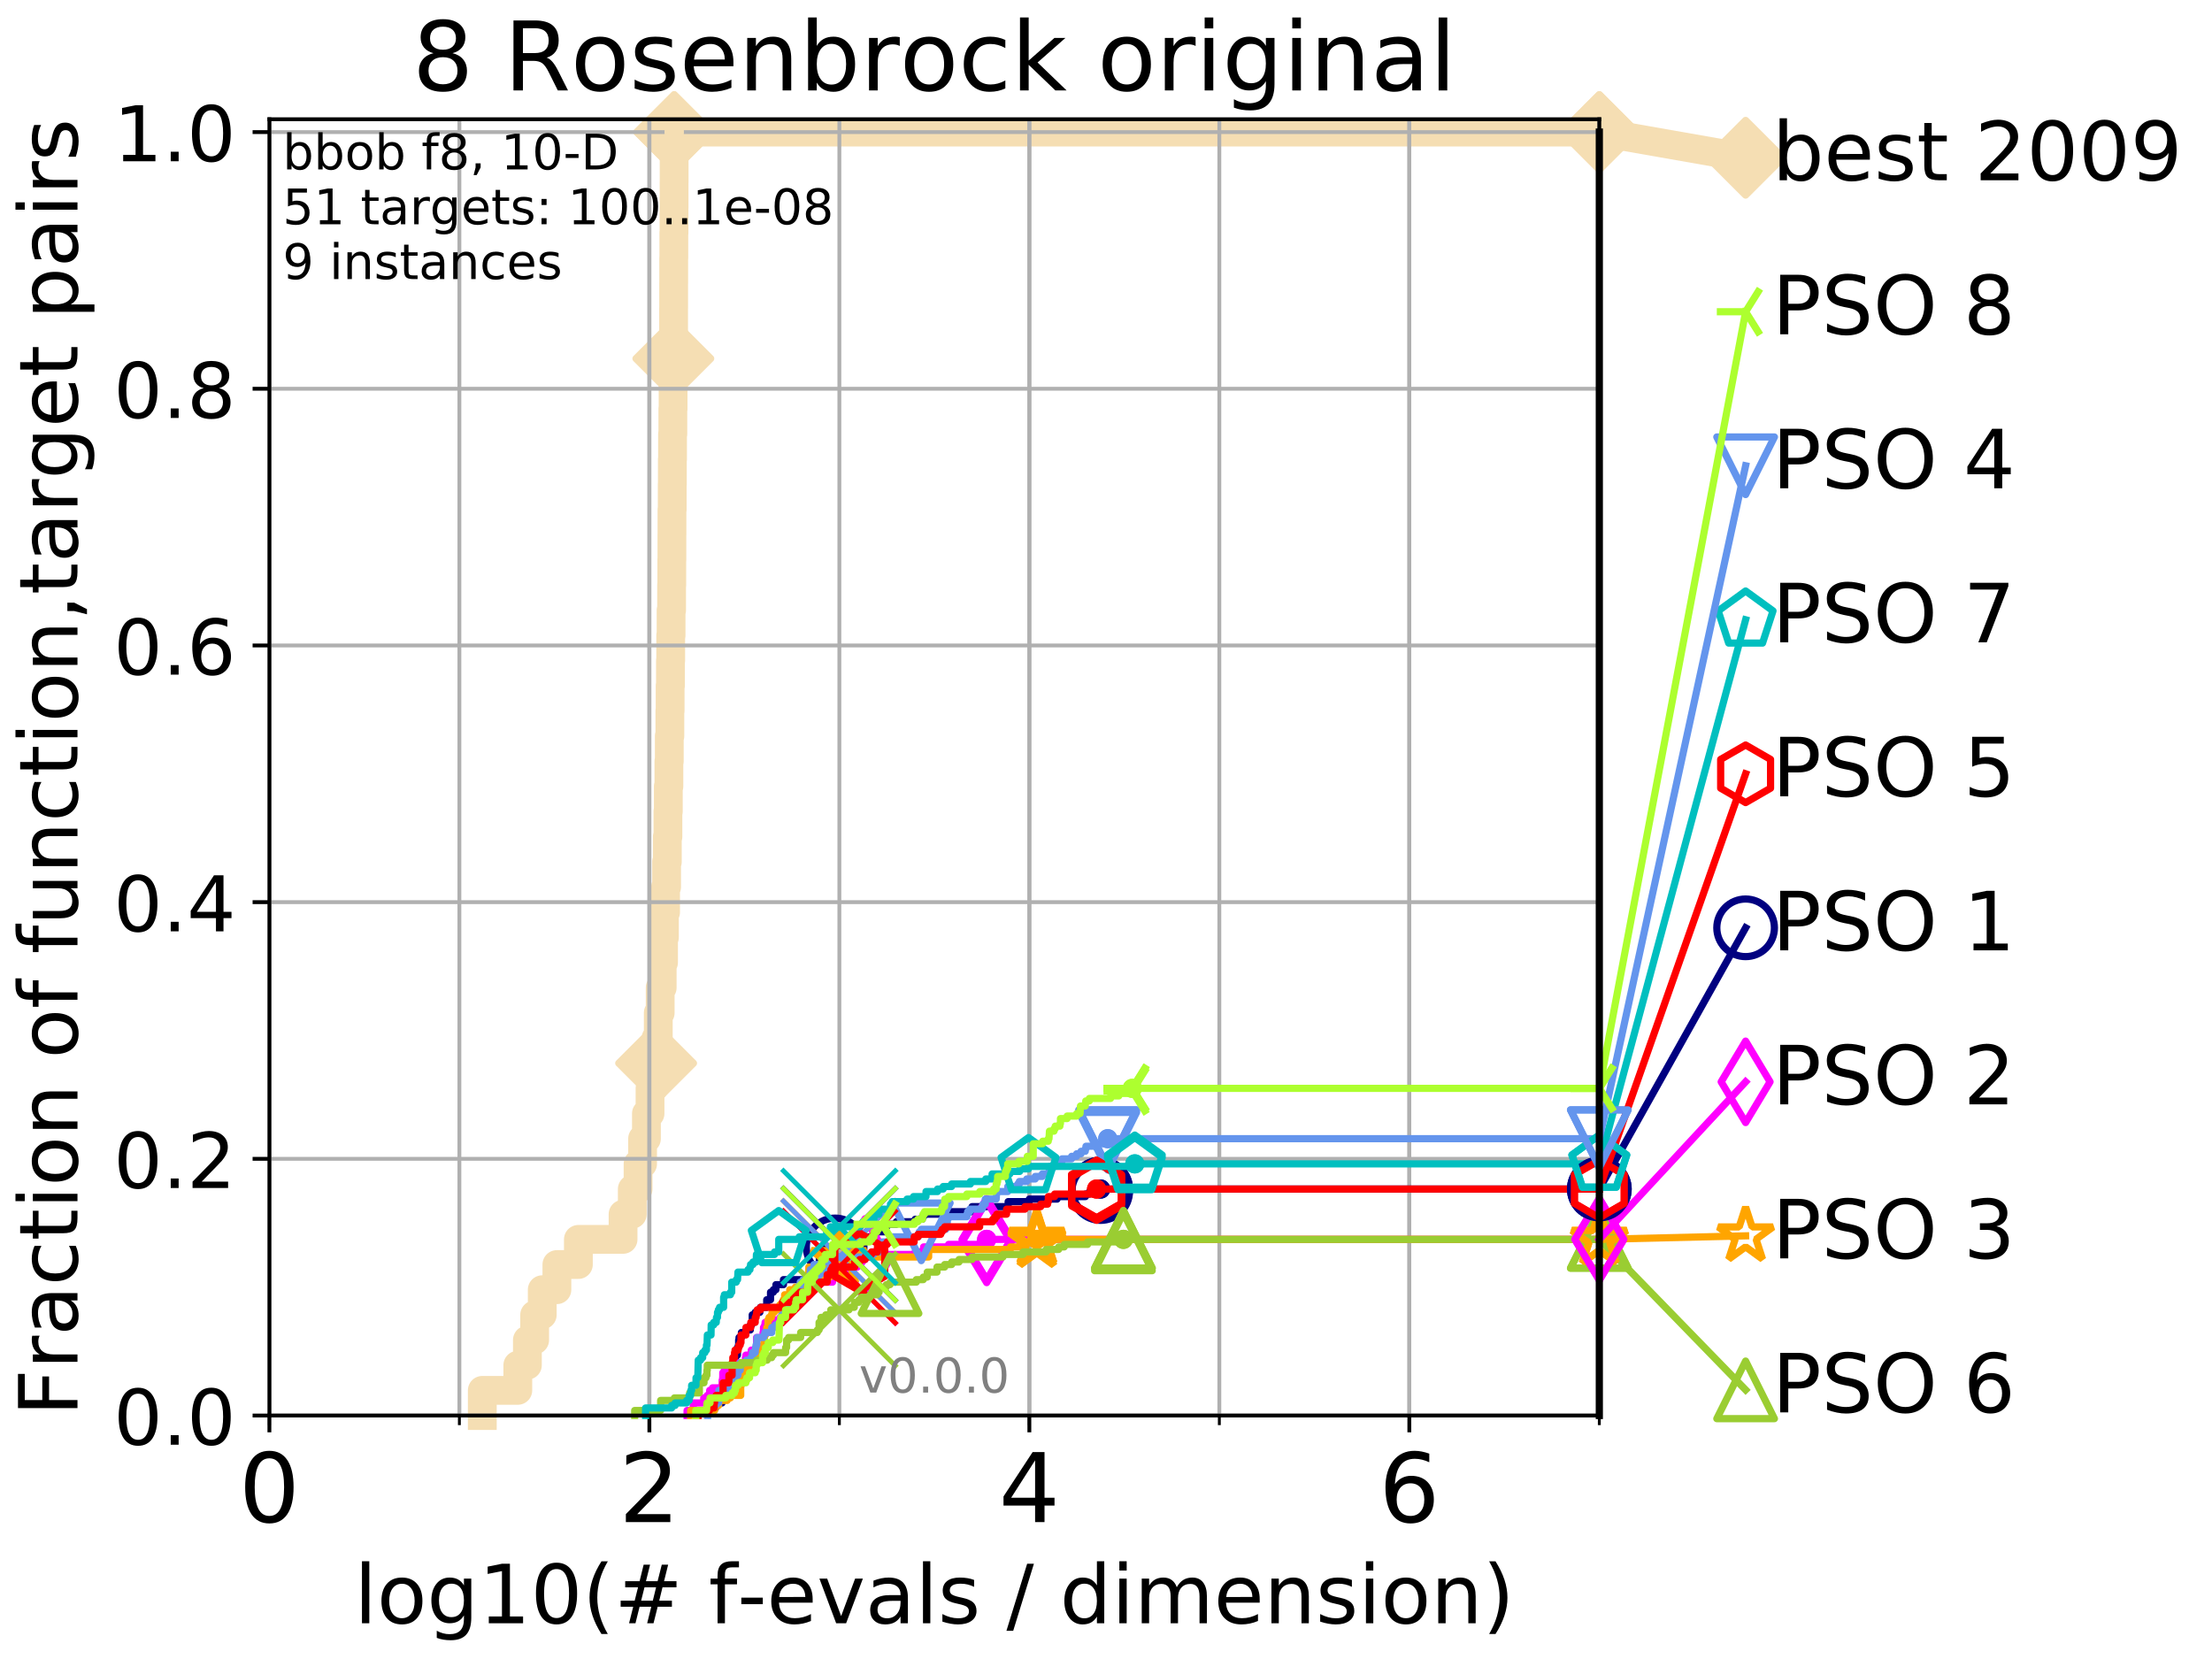 <?xml version="1.0" encoding="utf-8" standalone="no"?>
<!DOCTYPE svg PUBLIC "-//W3C//DTD SVG 1.1//EN"
  "http://www.w3.org/Graphics/SVG/1.1/DTD/svg11.dtd">
<!-- Created with matplotlib (http://matplotlib.org/) -->
<svg height="345.6pt" version="1.1" viewBox="0 0 460.8 345.6" width="460.8pt" xmlns="http://www.w3.org/2000/svg" xmlns:xlink="http://www.w3.org/1999/xlink">
 <defs>
  <style type="text/css">
*{stroke-linecap:butt;stroke-linejoin:round;}
  </style>
 </defs>
 <g id="figure_1">
  <g id="patch_1">
   <path d="M 0 345.6 
L 460.8 345.6 
L 460.8 0 
L 0 0 
z
" style="fill:#ffffff;"/>
  </g>
  <g id="axes_1">
   <g id="patch_2">
    <path d="M 56.12 294.88 
L 333.168 294.88 
L 333.168 24.84 
L 56.12 24.84 
z
" style="fill:#ffffff;"/>
   </g>
   <g id="line2d_1">
    <path d="M 100.47 294.88 
L 100.47 289.638 
L 107.868 289.638 
L 107.868 284.395 
L 109.865 284.395 
L 109.865 279.153 
L 111.379 279.153 
L 111.379 273.91 
L 112.961 273.91 
L 112.961 268.668 
L 116.011 268.668 
L 116.011 263.425 
L 120.488 263.425 
L 120.488 258.183 
L 129.796 258.183 
L 129.796 252.94 
L 131.718 252.94 
L 131.718 247.698 
L 132.922 247.698 
L 132.922 242.455 
L 133.862 242.455 
L 133.862 237.213 
L 134.664 237.213 
L 134.664 231.97 
L 135.414 231.97 
L 135.414 226.728 
L 136.099 226.728 
L 136.099 221.485 
L 136.679 221.485 
L 136.679 216.243 
L 137.132 216.243 
L 137.132 211 
L 137.529 211 
L 137.529 205.758 
L 137.946 205.758 
L 137.946 200.515 
L 138.223 200.515 
L 138.223 195.273 
L 138.41 195.273 
L 138.41 190.03 
L 138.652 190.03 
L 138.652 184.788 
L 138.863 184.788 
L 138.863 179.546 
L 139.016 179.546 
L 139.016 174.303 
L 139.14 174.303 
L 139.14 169.061 
L 139.222 169.061 
L 139.222 163.818 
L 139.344 163.818 
L 139.344 158.576 
L 139.425 158.576 
L 139.425 153.333 
L 139.547 153.333 
L 139.547 148.091 
L 139.6 148.091 
L 139.6 142.848 
L 139.667 142.848 
L 139.667 137.606 
L 139.72 137.606 
L 139.72 132.363 
L 139.799 132.363 
L 139.799 127.121 
L 139.905 127.121 
L 139.905 121.878 
L 139.944 121.878 
L 139.944 116.636 
L 139.97 116.636 
L 139.97 111.393 
L 139.983 111.393 
L 139.983 106.151 
L 140.036 106.151 
L 140.036 100.908 
L 140.062 100.908 
L 140.062 95.666 
L 140.101 95.666 
L 140.101 90.423 
L 140.165 90.423 
L 140.165 85.181 
L 140.217 85.181 
L 140.217 79.938 
L 140.243 79.938 
L 140.243 74.696 
L 140.269 74.696 
L 140.269 69.453 
L 140.32 69.453 
L 140.32 64.211 
L 140.333 64.211 
L 140.333 58.969 
L 140.346 58.969 
L 140.346 53.726 
L 140.371 53.726 
L 140.371 48.484 
L 140.409 48.484 
L 140.409 43.241 
L 140.422 43.241 
L 140.422 37.999 
L 140.435 37.999 
L 140.435 32.756 
L 140.448 32.756 
L 140.448 27.514 
L 333.168 27.514 
" style="fill:none;stroke:#f5deb3;stroke-linecap:square;stroke-width:6;"/>
   </g>
   <g id="line2d_2">
    <defs>
     <path d="M 0 7.778 
L 7.778 0 
L 0 -7.778 
L -7.778 0 
z
" id="m408aeed66c" style="stroke:#f5deb3;stroke-linejoin:miter;stroke-width:1.5;"/>
    </defs>
    <g>
     <use style="fill:#f5deb3;stroke:#f5deb3;stroke-linejoin:miter;stroke-width:1.5;" x="136.679" xlink:href="#m408aeed66c" y="221.485"/>
     <use style="fill:#f5deb3;stroke:#f5deb3;stroke-linejoin:miter;stroke-width:1.5;" x="140.269" xlink:href="#m408aeed66c" y="74.696"/>
     <use style="fill:#f5deb3;stroke:#f5deb3;stroke-linejoin:miter;stroke-width:1.5;" x="140.448" xlink:href="#m408aeed66c" y="27.514"/>
     <use style="fill:#f5deb3;stroke:#f5deb3;stroke-linejoin:miter;stroke-width:1.5;" x="140.448" xlink:href="#m408aeed66c" y="27.514"/>
     <use style="fill:#f5deb3;stroke:#f5deb3;stroke-linejoin:miter;stroke-width:1.5;" x="333.168" xlink:href="#m408aeed66c" y="27.514"/>
    </g>
   </g>
   <g id="line2d_3">
    <path style="fill:none;stroke:#f5deb3;stroke-linecap:square;stroke-width:6;"/>
    <g/>
   </g>
   <g id="line2d_4">
    <path d="M 333.168 27.514 
L 363.643 32.861 
" style="fill:none;stroke:#f5deb3;stroke-linecap:square;stroke-width:6;"/>
    <g>
     <use style="fill:#f5deb3;stroke:#f5deb3;stroke-linejoin:miter;stroke-width:1.5;" x="333.168" xlink:href="#m408aeed66c" y="27.514"/>
     <use style="fill:#f5deb3;stroke:#f5deb3;stroke-linejoin:miter;stroke-width:1.5;" x="363.643" xlink:href="#m408aeed66c" y="32.861"/>
    </g>
   </g>
   <g id="matplotlib.axis_1">
    <g id="xtick_1">
     <g id="line2d_5">
      <path clip-path="url(#p461746401d)" d="M 56.12 294.88 
L 56.12 24.84 
" style="fill:none;stroke:#b0b0b0;stroke-linecap:square;stroke-width:0.8;"/>
     </g>
     <g id="line2d_6">
      <defs>
       <path d="M 0 0 
L 0 3.5 
" id="m03689c02c8" style="stroke:#000000;stroke-width:0.8;"/>
      </defs>
      <g>
       <use style="stroke:#000000;stroke-width:0.8;" x="56.12" xlink:href="#m03689c02c8" y="294.88"/>
      </g>
     </g>
     <g id="text_1">
      <!-- 0 -->
      <defs>
       <path d="M 31.781 66.406 
Q 24.172 66.406 20.328 58.906 
Q 16.5 51.422 16.5 36.375 
Q 16.5 21.391 20.328 13.891 
Q 24.172 6.391 31.781 6.391 
Q 39.453 6.391 43.281 13.891 
Q 47.125 21.391 47.125 36.375 
Q 47.125 51.422 43.281 58.906 
Q 39.453 66.406 31.781 66.406 
z
M 31.781 74.219 
Q 44.047 74.219 50.516 64.516 
Q 56.984 54.828 56.984 36.375 
Q 56.984 17.969 50.516 8.266 
Q 44.047 -1.422 31.781 -1.422 
Q 19.531 -1.422 13.062 8.266 
Q 6.594 17.969 6.594 36.375 
Q 6.594 54.828 13.062 64.516 
Q 19.531 74.219 31.781 74.219 
z
" id="DejaVuSans-30"/>
      </defs>
      <g transform="translate(49.758 317.077)scale(0.2 -0.2)">
       <use xlink:href="#DejaVuSans-30"/>
      </g>
     </g>
    </g>
    <g id="xtick_2">
     <g id="line2d_7">
      <path clip-path="url(#p461746401d)" d="M 135.277 294.88 
L 135.277 24.84 
" style="fill:none;stroke:#b0b0b0;stroke-linecap:square;stroke-width:0.8;"/>
     </g>
     <g id="line2d_8">
      <g>
       <use style="stroke:#000000;stroke-width:0.8;" x="135.277" xlink:href="#m03689c02c8" y="294.88"/>
      </g>
     </g>
     <g id="text_2">
      <!-- 2 -->
      <defs>
       <path d="M 19.188 8.297 
L 53.609 8.297 
L 53.609 0 
L 7.328 0 
L 7.328 8.297 
Q 12.938 14.109 22.625 23.891 
Q 32.328 33.688 34.812 36.531 
Q 39.547 41.844 41.422 45.531 
Q 43.312 49.219 43.312 52.781 
Q 43.312 58.594 39.234 62.25 
Q 35.156 65.922 28.609 65.922 
Q 23.969 65.922 18.812 64.312 
Q 13.672 62.703 7.812 59.422 
L 7.812 69.391 
Q 13.766 71.781 18.938 73 
Q 24.125 74.219 28.422 74.219 
Q 39.75 74.219 46.484 68.547 
Q 53.219 62.891 53.219 53.422 
Q 53.219 48.922 51.531 44.891 
Q 49.859 40.875 45.406 35.406 
Q 44.188 33.984 37.641 27.219 
Q 31.109 20.453 19.188 8.297 
z
" id="DejaVuSans-32"/>
      </defs>
      <g transform="translate(128.914 317.077)scale(0.2 -0.2)">
       <use xlink:href="#DejaVuSans-32"/>
      </g>
     </g>
    </g>
    <g id="xtick_3">
     <g id="line2d_9">
      <path clip-path="url(#p461746401d)" d="M 214.433 294.88 
L 214.433 24.84 
" style="fill:none;stroke:#b0b0b0;stroke-linecap:square;stroke-width:0.8;"/>
     </g>
     <g id="line2d_10">
      <g>
       <use style="stroke:#000000;stroke-width:0.8;" x="214.433" xlink:href="#m03689c02c8" y="294.88"/>
      </g>
     </g>
     <g id="text_3">
      <!-- 4 -->
      <defs>
       <path d="M 37.797 64.312 
L 12.891 25.391 
L 37.797 25.391 
z
M 35.203 72.906 
L 47.609 72.906 
L 47.609 25.391 
L 58.016 25.391 
L 58.016 17.188 
L 47.609 17.188 
L 47.609 0 
L 37.797 0 
L 37.797 17.188 
L 4.891 17.188 
L 4.891 26.703 
z
" id="DejaVuSans-34"/>
      </defs>
      <g transform="translate(208.071 317.077)scale(0.2 -0.2)">
       <use xlink:href="#DejaVuSans-34"/>
      </g>
     </g>
    </g>
    <g id="xtick_4">
     <g id="line2d_11">
      <path clip-path="url(#p461746401d)" d="M 293.59 294.88 
L 293.59 24.84 
" style="fill:none;stroke:#b0b0b0;stroke-linecap:square;stroke-width:0.8;"/>
     </g>
     <g id="line2d_12">
      <g>
       <use style="stroke:#000000;stroke-width:0.8;" x="293.59" xlink:href="#m03689c02c8" y="294.88"/>
      </g>
     </g>
     <g id="text_4">
      <!-- 6 -->
      <defs>
       <path d="M 33.016 40.375 
Q 26.375 40.375 22.484 35.828 
Q 18.609 31.297 18.609 23.391 
Q 18.609 15.531 22.484 10.953 
Q 26.375 6.391 33.016 6.391 
Q 39.656 6.391 43.531 10.953 
Q 47.406 15.531 47.406 23.391 
Q 47.406 31.297 43.531 35.828 
Q 39.656 40.375 33.016 40.375 
z
M 52.594 71.297 
L 52.594 62.312 
Q 48.875 64.062 45.094 64.984 
Q 41.312 65.922 37.594 65.922 
Q 27.828 65.922 22.672 59.328 
Q 17.531 52.734 16.797 39.406 
Q 19.672 43.656 24.016 45.922 
Q 28.375 48.188 33.594 48.188 
Q 44.578 48.188 50.953 41.516 
Q 57.328 34.859 57.328 23.391 
Q 57.328 12.156 50.688 5.359 
Q 44.047 -1.422 33.016 -1.422 
Q 20.359 -1.422 13.672 8.266 
Q 6.984 17.969 6.984 36.375 
Q 6.984 53.656 15.188 63.938 
Q 23.391 74.219 37.203 74.219 
Q 40.922 74.219 44.703 73.484 
Q 48.484 72.75 52.594 71.297 
z
" id="DejaVuSans-36"/>
      </defs>
      <g transform="translate(287.227 317.077)scale(0.2 -0.2)">
       <use xlink:href="#DejaVuSans-36"/>
      </g>
     </g>
    </g>
    <g id="xtick_5">
     <g id="line2d_13">
      <path clip-path="url(#p461746401d)" d="M 56.12 294.88 
L 56.12 24.84 
" style="fill:none;stroke:#b0b0b0;stroke-linecap:square;stroke-width:0.8;"/>
     </g>
     <g id="line2d_14">
      <defs>
       <path d="M 0 0 
L 0 2 
" id="m0031fe0148" style="stroke:#000000;stroke-width:0.6;"/>
      </defs>
      <g>
       <use style="stroke:#000000;stroke-width:0.6;" x="56.12" xlink:href="#m0031fe0148" y="294.88"/>
      </g>
     </g>
    </g>
    <g id="xtick_6">
     <g id="line2d_15">
      <path clip-path="url(#p461746401d)" d="M 95.698 294.88 
L 95.698 24.84 
" style="fill:none;stroke:#b0b0b0;stroke-linecap:square;stroke-width:0.8;"/>
     </g>
     <g id="line2d_16">
      <g>
       <use style="stroke:#000000;stroke-width:0.6;" x="95.698" xlink:href="#m0031fe0148" y="294.88"/>
      </g>
     </g>
    </g>
    <g id="xtick_7">
     <g id="line2d_17">
      <path clip-path="url(#p461746401d)" d="M 135.277 294.88 
L 135.277 24.84 
" style="fill:none;stroke:#b0b0b0;stroke-linecap:square;stroke-width:0.8;"/>
     </g>
     <g id="line2d_18">
      <g>
       <use style="stroke:#000000;stroke-width:0.6;" x="135.277" xlink:href="#m0031fe0148" y="294.88"/>
      </g>
     </g>
    </g>
    <g id="xtick_8">
     <g id="line2d_19">
      <path clip-path="url(#p461746401d)" d="M 174.855 294.88 
L 174.855 24.84 
" style="fill:none;stroke:#b0b0b0;stroke-linecap:square;stroke-width:0.8;"/>
     </g>
     <g id="line2d_20">
      <g>
       <use style="stroke:#000000;stroke-width:0.6;" x="174.855" xlink:href="#m0031fe0148" y="294.88"/>
      </g>
     </g>
    </g>
    <g id="xtick_9">
     <g id="line2d_21">
      <path clip-path="url(#p461746401d)" d="M 214.433 294.88 
L 214.433 24.84 
" style="fill:none;stroke:#b0b0b0;stroke-linecap:square;stroke-width:0.8;"/>
     </g>
     <g id="line2d_22">
      <g>
       <use style="stroke:#000000;stroke-width:0.6;" x="214.433" xlink:href="#m0031fe0148" y="294.88"/>
      </g>
     </g>
    </g>
    <g id="xtick_10">
     <g id="line2d_23">
      <path clip-path="url(#p461746401d)" d="M 254.011 294.88 
L 254.011 24.84 
" style="fill:none;stroke:#b0b0b0;stroke-linecap:square;stroke-width:0.8;"/>
     </g>
     <g id="line2d_24">
      <g>
       <use style="stroke:#000000;stroke-width:0.6;" x="254.011" xlink:href="#m0031fe0148" y="294.88"/>
      </g>
     </g>
    </g>
    <g id="xtick_11">
     <g id="line2d_25">
      <path clip-path="url(#p461746401d)" d="M 293.59 294.88 
L 293.59 24.84 
" style="fill:none;stroke:#b0b0b0;stroke-linecap:square;stroke-width:0.8;"/>
     </g>
     <g id="line2d_26">
      <g>
       <use style="stroke:#000000;stroke-width:0.6;" x="293.59" xlink:href="#m0031fe0148" y="294.88"/>
      </g>
     </g>
    </g>
    <g id="xtick_12">
     <g id="line2d_27">
      <path clip-path="url(#p461746401d)" d="M 333.168 294.88 
L 333.168 24.84 
" style="fill:none;stroke:#b0b0b0;stroke-linecap:square;stroke-width:0.8;"/>
     </g>
     <g id="line2d_28">
      <g>
       <use style="stroke:#000000;stroke-width:0.6;" x="333.168" xlink:href="#m0031fe0148" y="294.88"/>
      </g>
     </g>
    </g>
    <g id="text_5">
     <!-- log10(# f-evals / dimension) -->
     <defs>
      <path d="M 9.422 75.984 
L 18.406 75.984 
L 18.406 0 
L 9.422 0 
z
" id="DejaVuSans-6c"/>
      <path d="M 30.609 48.391 
Q 23.391 48.391 19.188 42.75 
Q 14.984 37.109 14.984 27.297 
Q 14.984 17.484 19.156 11.844 
Q 23.344 6.203 30.609 6.203 
Q 37.797 6.203 41.984 11.859 
Q 46.188 17.531 46.188 27.297 
Q 46.188 37.016 41.984 42.703 
Q 37.797 48.391 30.609 48.391 
z
M 30.609 56 
Q 42.328 56 49.016 48.375 
Q 55.719 40.766 55.719 27.297 
Q 55.719 13.875 49.016 6.219 
Q 42.328 -1.422 30.609 -1.422 
Q 18.844 -1.422 12.172 6.219 
Q 5.516 13.875 5.516 27.297 
Q 5.516 40.766 12.172 48.375 
Q 18.844 56 30.609 56 
z
" id="DejaVuSans-6f"/>
      <path d="M 45.406 27.984 
Q 45.406 37.75 41.375 43.109 
Q 37.359 48.484 30.078 48.484 
Q 22.859 48.484 18.828 43.109 
Q 14.797 37.75 14.797 27.984 
Q 14.797 18.266 18.828 12.891 
Q 22.859 7.516 30.078 7.516 
Q 37.359 7.516 41.375 12.891 
Q 45.406 18.266 45.406 27.984 
z
M 54.391 6.781 
Q 54.391 -7.172 48.188 -13.984 
Q 42 -20.797 29.203 -20.797 
Q 24.469 -20.797 20.266 -20.094 
Q 16.062 -19.391 12.109 -17.922 
L 12.109 -9.188 
Q 16.062 -11.328 19.922 -12.344 
Q 23.781 -13.375 27.781 -13.375 
Q 36.625 -13.375 41.016 -8.766 
Q 45.406 -4.156 45.406 5.172 
L 45.406 9.625 
Q 42.625 4.781 38.281 2.391 
Q 33.938 0 27.875 0 
Q 17.828 0 11.672 7.656 
Q 5.516 15.328 5.516 27.984 
Q 5.516 40.672 11.672 48.328 
Q 17.828 56 27.875 56 
Q 33.938 56 38.281 53.609 
Q 42.625 51.219 45.406 46.391 
L 45.406 54.688 
L 54.391 54.688 
z
" id="DejaVuSans-67"/>
      <path d="M 12.406 8.297 
L 28.516 8.297 
L 28.516 63.922 
L 10.984 60.406 
L 10.984 69.391 
L 28.422 72.906 
L 38.281 72.906 
L 38.281 8.297 
L 54.391 8.297 
L 54.391 0 
L 12.406 0 
z
" id="DejaVuSans-31"/>
      <path d="M 31 75.875 
Q 24.469 64.656 21.281 53.656 
Q 18.109 42.672 18.109 31.391 
Q 18.109 20.125 21.312 9.062 
Q 24.516 -2 31 -13.188 
L 23.188 -13.188 
Q 15.875 -1.703 12.234 9.375 
Q 8.594 20.453 8.594 31.391 
Q 8.594 42.281 12.203 53.312 
Q 15.828 64.359 23.188 75.875 
z
" id="DejaVuSans-28"/>
      <path d="M 51.125 44 
L 36.922 44 
L 32.812 27.688 
L 47.125 27.688 
z
M 43.797 71.781 
L 38.719 51.516 
L 52.984 51.516 
L 58.109 71.781 
L 65.922 71.781 
L 60.891 51.516 
L 76.125 51.516 
L 76.125 44 
L 58.984 44 
L 54.984 27.688 
L 70.516 27.688 
L 70.516 20.219 
L 53.078 20.219 
L 48 0 
L 40.188 0 
L 45.219 20.219 
L 30.906 20.219 
L 25.875 0 
L 18.016 0 
L 23.094 20.219 
L 7.719 20.219 
L 7.719 27.688 
L 24.906 27.688 
L 29 44 
L 13.281 44 
L 13.281 51.516 
L 30.906 51.516 
L 35.891 71.781 
z
" id="DejaVuSans-23"/>
      <path id="DejaVuSans-20"/>
      <path d="M 37.109 75.984 
L 37.109 68.5 
L 28.516 68.5 
Q 23.688 68.5 21.797 66.547 
Q 19.922 64.594 19.922 59.516 
L 19.922 54.688 
L 34.719 54.688 
L 34.719 47.703 
L 19.922 47.703 
L 19.922 0 
L 10.891 0 
L 10.891 47.703 
L 2.297 47.703 
L 2.297 54.688 
L 10.891 54.688 
L 10.891 58.5 
Q 10.891 67.625 15.141 71.797 
Q 19.391 75.984 28.609 75.984 
z
" id="DejaVuSans-66"/>
      <path d="M 4.891 31.391 
L 31.203 31.391 
L 31.203 23.391 
L 4.891 23.391 
z
" id="DejaVuSans-2d"/>
      <path d="M 56.203 29.594 
L 56.203 25.203 
L 14.891 25.203 
Q 15.484 15.922 20.484 11.062 
Q 25.484 6.203 34.422 6.203 
Q 39.594 6.203 44.453 7.469 
Q 49.312 8.734 54.109 11.281 
L 54.109 2.781 
Q 49.266 0.734 44.188 -0.344 
Q 39.109 -1.422 33.891 -1.422 
Q 20.797 -1.422 13.156 6.188 
Q 5.516 13.812 5.516 26.812 
Q 5.516 40.234 12.766 48.109 
Q 20.016 56 32.328 56 
Q 43.359 56 49.781 48.891 
Q 56.203 41.797 56.203 29.594 
z
M 47.219 32.234 
Q 47.125 39.594 43.094 43.984 
Q 39.062 48.391 32.422 48.391 
Q 24.906 48.391 20.391 44.141 
Q 15.875 39.891 15.188 32.172 
z
" id="DejaVuSans-65"/>
      <path d="M 2.984 54.688 
L 12.5 54.688 
L 29.594 8.797 
L 46.688 54.688 
L 56.203 54.688 
L 35.688 0 
L 23.484 0 
z
" id="DejaVuSans-76"/>
      <path d="M 34.281 27.484 
Q 23.391 27.484 19.188 25 
Q 14.984 22.516 14.984 16.5 
Q 14.984 11.719 18.141 8.906 
Q 21.297 6.109 26.703 6.109 
Q 34.188 6.109 38.703 11.406 
Q 43.219 16.703 43.219 25.484 
L 43.219 27.484 
z
M 52.203 31.203 
L 52.203 0 
L 43.219 0 
L 43.219 8.297 
Q 40.141 3.328 35.547 0.953 
Q 30.953 -1.422 24.312 -1.422 
Q 15.922 -1.422 10.953 3.297 
Q 6 8.016 6 15.922 
Q 6 25.141 12.172 29.828 
Q 18.359 34.516 30.609 34.516 
L 43.219 34.516 
L 43.219 35.406 
Q 43.219 41.609 39.141 45 
Q 35.062 48.391 27.688 48.391 
Q 23 48.391 18.547 47.266 
Q 14.109 46.141 10.016 43.891 
L 10.016 52.203 
Q 14.938 54.109 19.578 55.047 
Q 24.219 56 28.609 56 
Q 40.484 56 46.344 49.844 
Q 52.203 43.703 52.203 31.203 
z
" id="DejaVuSans-61"/>
      <path d="M 44.281 53.078 
L 44.281 44.578 
Q 40.484 46.531 36.375 47.5 
Q 32.281 48.484 27.875 48.484 
Q 21.188 48.484 17.844 46.438 
Q 14.5 44.391 14.5 40.281 
Q 14.5 37.156 16.891 35.375 
Q 19.281 33.594 26.516 31.984 
L 29.594 31.297 
Q 39.156 29.25 43.188 25.516 
Q 47.219 21.781 47.219 15.094 
Q 47.219 7.469 41.188 3.016 
Q 35.156 -1.422 24.609 -1.422 
Q 20.219 -1.422 15.453 -0.562 
Q 10.688 0.297 5.422 2 
L 5.422 11.281 
Q 10.406 8.688 15.234 7.391 
Q 20.062 6.109 24.812 6.109 
Q 31.156 6.109 34.562 8.281 
Q 37.984 10.453 37.984 14.406 
Q 37.984 18.062 35.516 20.016 
Q 33.062 21.969 24.703 23.781 
L 21.578 24.516 
Q 13.234 26.266 9.516 29.906 
Q 5.812 33.547 5.812 39.891 
Q 5.812 47.609 11.281 51.797 
Q 16.75 56 26.812 56 
Q 31.781 56 36.172 55.266 
Q 40.578 54.547 44.281 53.078 
z
" id="DejaVuSans-73"/>
      <path d="M 25.391 72.906 
L 33.688 72.906 
L 8.297 -9.281 
L 0 -9.281 
z
" id="DejaVuSans-2f"/>
      <path d="M 45.406 46.391 
L 45.406 75.984 
L 54.391 75.984 
L 54.391 0 
L 45.406 0 
L 45.406 8.203 
Q 42.578 3.328 38.25 0.953 
Q 33.938 -1.422 27.875 -1.422 
Q 17.969 -1.422 11.734 6.484 
Q 5.516 14.406 5.516 27.297 
Q 5.516 40.188 11.734 48.094 
Q 17.969 56 27.875 56 
Q 33.938 56 38.25 53.625 
Q 42.578 51.266 45.406 46.391 
z
M 14.797 27.297 
Q 14.797 17.391 18.875 11.75 
Q 22.953 6.109 30.078 6.109 
Q 37.203 6.109 41.297 11.75 
Q 45.406 17.391 45.406 27.297 
Q 45.406 37.203 41.297 42.844 
Q 37.203 48.484 30.078 48.484 
Q 22.953 48.484 18.875 42.844 
Q 14.797 37.203 14.797 27.297 
z
" id="DejaVuSans-64"/>
      <path d="M 9.422 54.688 
L 18.406 54.688 
L 18.406 0 
L 9.422 0 
z
M 9.422 75.984 
L 18.406 75.984 
L 18.406 64.594 
L 9.422 64.594 
z
" id="DejaVuSans-69"/>
      <path d="M 52 44.188 
Q 55.375 50.25 60.062 53.125 
Q 64.75 56 71.094 56 
Q 79.641 56 84.281 50.016 
Q 88.922 44.047 88.922 33.016 
L 88.922 0 
L 79.891 0 
L 79.891 32.719 
Q 79.891 40.578 77.094 44.375 
Q 74.312 48.188 68.609 48.188 
Q 61.625 48.188 57.562 43.547 
Q 53.516 38.922 53.516 30.906 
L 53.516 0 
L 44.484 0 
L 44.484 32.719 
Q 44.484 40.625 41.703 44.406 
Q 38.922 48.188 33.109 48.188 
Q 26.219 48.188 22.156 43.531 
Q 18.109 38.875 18.109 30.906 
L 18.109 0 
L 9.078 0 
L 9.078 54.688 
L 18.109 54.688 
L 18.109 46.188 
Q 21.188 51.219 25.484 53.609 
Q 29.781 56 35.688 56 
Q 41.656 56 45.828 52.969 
Q 50 49.953 52 44.188 
z
" id="DejaVuSans-6d"/>
      <path d="M 54.891 33.016 
L 54.891 0 
L 45.906 0 
L 45.906 32.719 
Q 45.906 40.484 42.875 44.328 
Q 39.844 48.188 33.797 48.188 
Q 26.516 48.188 22.312 43.547 
Q 18.109 38.922 18.109 30.906 
L 18.109 0 
L 9.078 0 
L 9.078 54.688 
L 18.109 54.688 
L 18.109 46.188 
Q 21.344 51.125 25.703 53.562 
Q 30.078 56 35.797 56 
Q 45.219 56 50.047 50.172 
Q 54.891 44.344 54.891 33.016 
z
" id="DejaVuSans-6e"/>
      <path d="M 8.016 75.875 
L 15.828 75.875 
Q 23.141 64.359 26.781 53.312 
Q 30.422 42.281 30.422 31.391 
Q 30.422 20.453 26.781 9.375 
Q 23.141 -1.703 15.828 -13.188 
L 8.016 -13.188 
Q 14.5 -2 17.703 9.062 
Q 20.906 20.125 20.906 31.391 
Q 20.906 42.672 17.703 53.656 
Q 14.5 64.656 8.016 75.875 
z
" id="DejaVuSans-29"/>
     </defs>
     <g transform="translate(73.803 338.154)scale(0.17 -0.17)">
      <use xlink:href="#DejaVuSans-6c"/>
      <use x="27.783" xlink:href="#DejaVuSans-6f"/>
      <use x="88.965" xlink:href="#DejaVuSans-67"/>
      <use x="152.441" xlink:href="#DejaVuSans-31"/>
      <use x="216.064" xlink:href="#DejaVuSans-30"/>
      <use x="279.688" xlink:href="#DejaVuSans-28"/>
      <use x="318.701" xlink:href="#DejaVuSans-23"/>
      <use x="402.49" xlink:href="#DejaVuSans-20"/>
      <use x="434.277" xlink:href="#DejaVuSans-66"/>
      <use x="469.404" xlink:href="#DejaVuSans-2d"/>
      <use x="505.488" xlink:href="#DejaVuSans-65"/>
      <use x="567.012" xlink:href="#DejaVuSans-76"/>
      <use x="626.191" xlink:href="#DejaVuSans-61"/>
      <use x="687.471" xlink:href="#DejaVuSans-6c"/>
      <use x="715.254" xlink:href="#DejaVuSans-73"/>
      <use x="767.354" xlink:href="#DejaVuSans-20"/>
      <use x="799.141" xlink:href="#DejaVuSans-2f"/>
      <use x="832.832" xlink:href="#DejaVuSans-20"/>
      <use x="864.619" xlink:href="#DejaVuSans-64"/>
      <use x="928.096" xlink:href="#DejaVuSans-69"/>
      <use x="955.879" xlink:href="#DejaVuSans-6d"/>
      <use x="1053.291" xlink:href="#DejaVuSans-65"/>
      <use x="1114.814" xlink:href="#DejaVuSans-6e"/>
      <use x="1178.193" xlink:href="#DejaVuSans-73"/>
      <use x="1230.293" xlink:href="#DejaVuSans-69"/>
      <use x="1258.076" xlink:href="#DejaVuSans-6f"/>
      <use x="1319.258" xlink:href="#DejaVuSans-6e"/>
      <use x="1382.637" xlink:href="#DejaVuSans-29"/>
     </g>
    </g>
   </g>
   <g id="matplotlib.axis_2">
    <g id="ytick_1">
     <g id="line2d_29">
      <path clip-path="url(#p461746401d)" d="M 56.12 294.88 
L 333.168 294.88 
" style="fill:none;stroke:#b0b0b0;stroke-linecap:square;stroke-width:0.8;"/>
     </g>
     <g id="line2d_30">
      <defs>
       <path d="M 0 0 
L -3.5 0 
" id="m98e6b18212" style="stroke:#000000;stroke-width:0.8;"/>
      </defs>
      <g>
       <use style="stroke:#000000;stroke-width:0.8;" x="56.12" xlink:href="#m98e6b18212" y="294.88"/>
      </g>
     </g>
     <g id="text_6">
      <!-- 0.0 -->
      <defs>
       <path d="M 10.688 12.406 
L 21 12.406 
L 21 0 
L 10.688 0 
z
" id="DejaVuSans-2e"/>
      </defs>
      <g transform="translate(23.675 300.959)scale(0.16 -0.16)">
       <use xlink:href="#DejaVuSans-30"/>
       <use x="63.623" xlink:href="#DejaVuSans-2e"/>
       <use x="95.41" xlink:href="#DejaVuSans-30"/>
      </g>
     </g>
    </g>
    <g id="ytick_2">
     <g id="line2d_31">
      <path clip-path="url(#p461746401d)" d="M 56.12 241.407 
L 333.168 241.407 
" style="fill:none;stroke:#b0b0b0;stroke-linecap:square;stroke-width:0.8;"/>
     </g>
     <g id="line2d_32">
      <g>
       <use style="stroke:#000000;stroke-width:0.8;" x="56.12" xlink:href="#m98e6b18212" y="241.407"/>
      </g>
     </g>
     <g id="text_7">
      <!-- 0.2 -->
      <g transform="translate(23.675 247.485)scale(0.16 -0.16)">
       <use xlink:href="#DejaVuSans-30"/>
       <use x="63.623" xlink:href="#DejaVuSans-2e"/>
       <use x="95.41" xlink:href="#DejaVuSans-32"/>
      </g>
     </g>
    </g>
    <g id="ytick_3">
     <g id="line2d_33">
      <path clip-path="url(#p461746401d)" d="M 56.12 187.933 
L 333.168 187.933 
" style="fill:none;stroke:#b0b0b0;stroke-linecap:square;stroke-width:0.8;"/>
     </g>
     <g id="line2d_34">
      <g>
       <use style="stroke:#000000;stroke-width:0.8;" x="56.12" xlink:href="#m98e6b18212" y="187.933"/>
      </g>
     </g>
     <g id="text_8">
      <!-- 0.4 -->
      <g transform="translate(23.675 194.012)scale(0.16 -0.16)">
       <use xlink:href="#DejaVuSans-30"/>
       <use x="63.623" xlink:href="#DejaVuSans-2e"/>
       <use x="95.41" xlink:href="#DejaVuSans-34"/>
      </g>
     </g>
    </g>
    <g id="ytick_4">
     <g id="line2d_35">
      <path clip-path="url(#p461746401d)" d="M 56.12 134.46 
L 333.168 134.46 
" style="fill:none;stroke:#b0b0b0;stroke-linecap:square;stroke-width:0.8;"/>
     </g>
     <g id="line2d_36">
      <g>
       <use style="stroke:#000000;stroke-width:0.8;" x="56.12" xlink:href="#m98e6b18212" y="134.46"/>
      </g>
     </g>
     <g id="text_9">
      <!-- 0.6 -->
      <g transform="translate(23.675 140.539)scale(0.16 -0.16)">
       <use xlink:href="#DejaVuSans-30"/>
       <use x="63.623" xlink:href="#DejaVuSans-2e"/>
       <use x="95.41" xlink:href="#DejaVuSans-36"/>
      </g>
     </g>
    </g>
    <g id="ytick_5">
     <g id="line2d_37">
      <path clip-path="url(#p461746401d)" d="M 56.12 80.987 
L 333.168 80.987 
" style="fill:none;stroke:#b0b0b0;stroke-linecap:square;stroke-width:0.8;"/>
     </g>
     <g id="line2d_38">
      <g>
       <use style="stroke:#000000;stroke-width:0.8;" x="56.12" xlink:href="#m98e6b18212" y="80.987"/>
      </g>
     </g>
     <g id="text_10">
      <!-- 0.8 -->
      <defs>
       <path d="M 31.781 34.625 
Q 24.75 34.625 20.719 30.859 
Q 16.703 27.094 16.703 20.516 
Q 16.703 13.922 20.719 10.156 
Q 24.75 6.391 31.781 6.391 
Q 38.812 6.391 42.859 10.172 
Q 46.922 13.969 46.922 20.516 
Q 46.922 27.094 42.891 30.859 
Q 38.875 34.625 31.781 34.625 
z
M 21.922 38.812 
Q 15.578 40.375 12.031 44.719 
Q 8.5 49.078 8.5 55.328 
Q 8.5 64.062 14.719 69.141 
Q 20.953 74.219 31.781 74.219 
Q 42.672 74.219 48.875 69.141 
Q 55.078 64.062 55.078 55.328 
Q 55.078 49.078 51.531 44.719 
Q 48 40.375 41.703 38.812 
Q 48.828 37.156 52.797 32.312 
Q 56.781 27.484 56.781 20.516 
Q 56.781 9.906 50.312 4.234 
Q 43.844 -1.422 31.781 -1.422 
Q 19.734 -1.422 13.25 4.234 
Q 6.781 9.906 6.781 20.516 
Q 6.781 27.484 10.781 32.312 
Q 14.797 37.156 21.922 38.812 
z
M 18.312 54.391 
Q 18.312 48.734 21.844 45.562 
Q 25.391 42.391 31.781 42.391 
Q 38.141 42.391 41.719 45.562 
Q 45.312 48.734 45.312 54.391 
Q 45.312 60.062 41.719 63.234 
Q 38.141 66.406 31.781 66.406 
Q 25.391 66.406 21.844 63.234 
Q 18.312 60.062 18.312 54.391 
z
" id="DejaVuSans-38"/>
      </defs>
      <g transform="translate(23.675 87.066)scale(0.16 -0.16)">
       <use xlink:href="#DejaVuSans-30"/>
       <use x="63.623" xlink:href="#DejaVuSans-2e"/>
       <use x="95.41" xlink:href="#DejaVuSans-38"/>
      </g>
     </g>
    </g>
    <g id="ytick_6">
     <g id="line2d_39">
      <path clip-path="url(#p461746401d)" d="M 56.12 27.514 
L 333.168 27.514 
" style="fill:none;stroke:#b0b0b0;stroke-linecap:square;stroke-width:0.8;"/>
     </g>
     <g id="line2d_40">
      <g>
       <use style="stroke:#000000;stroke-width:0.8;" x="56.12" xlink:href="#m98e6b18212" y="27.514"/>
      </g>
     </g>
     <g id="text_11">
      <!-- 1.0 -->
      <g transform="translate(23.675 33.592)scale(0.16 -0.16)">
       <use xlink:href="#DejaVuSans-31"/>
       <use x="63.623" xlink:href="#DejaVuSans-2e"/>
       <use x="95.41" xlink:href="#DejaVuSans-30"/>
      </g>
     </g>
    </g>
    <g id="text_12">
     <!-- Fraction of function,target pairs -->
     <defs>
      <path d="M 9.812 72.906 
L 51.703 72.906 
L 51.703 64.594 
L 19.672 64.594 
L 19.672 43.109 
L 48.578 43.109 
L 48.578 34.812 
L 19.672 34.812 
L 19.672 0 
L 9.812 0 
z
" id="DejaVuSans-46"/>
      <path d="M 41.109 46.297 
Q 39.594 47.172 37.812 47.578 
Q 36.031 48 33.891 48 
Q 26.266 48 22.188 43.047 
Q 18.109 38.094 18.109 28.812 
L 18.109 0 
L 9.078 0 
L 9.078 54.688 
L 18.109 54.688 
L 18.109 46.188 
Q 20.953 51.172 25.484 53.578 
Q 30.031 56 36.531 56 
Q 37.453 56 38.578 55.875 
Q 39.703 55.766 41.062 55.516 
z
" id="DejaVuSans-72"/>
      <path d="M 48.781 52.594 
L 48.781 44.188 
Q 44.969 46.297 41.141 47.344 
Q 37.312 48.391 33.406 48.391 
Q 24.656 48.391 19.812 42.844 
Q 14.984 37.312 14.984 27.297 
Q 14.984 17.281 19.812 11.734 
Q 24.656 6.203 33.406 6.203 
Q 37.312 6.203 41.141 7.25 
Q 44.969 8.297 48.781 10.406 
L 48.781 2.094 
Q 45.016 0.344 40.984 -0.531 
Q 36.969 -1.422 32.422 -1.422 
Q 20.062 -1.422 12.781 6.344 
Q 5.516 14.109 5.516 27.297 
Q 5.516 40.672 12.859 48.328 
Q 20.219 56 33.016 56 
Q 37.156 56 41.109 55.141 
Q 45.062 54.297 48.781 52.594 
z
" id="DejaVuSans-63"/>
      <path d="M 18.312 70.219 
L 18.312 54.688 
L 36.812 54.688 
L 36.812 47.703 
L 18.312 47.703 
L 18.312 18.016 
Q 18.312 11.328 20.141 9.422 
Q 21.969 7.516 27.594 7.516 
L 36.812 7.516 
L 36.812 0 
L 27.594 0 
Q 17.188 0 13.234 3.875 
Q 9.281 7.766 9.281 18.016 
L 9.281 47.703 
L 2.688 47.703 
L 2.688 54.688 
L 9.281 54.688 
L 9.281 70.219 
z
" id="DejaVuSans-74"/>
      <path d="M 8.5 21.578 
L 8.5 54.688 
L 17.484 54.688 
L 17.484 21.922 
Q 17.484 14.156 20.5 10.266 
Q 23.531 6.391 29.594 6.391 
Q 36.859 6.391 41.078 11.031 
Q 45.312 15.672 45.312 23.688 
L 45.312 54.688 
L 54.297 54.688 
L 54.297 0 
L 45.312 0 
L 45.312 8.406 
Q 42.047 3.422 37.719 1 
Q 33.406 -1.422 27.688 -1.422 
Q 18.266 -1.422 13.375 4.438 
Q 8.5 10.297 8.5 21.578 
z
M 31.109 56 
z
" id="DejaVuSans-75"/>
      <path d="M 11.719 12.406 
L 22.016 12.406 
L 22.016 4 
L 14.016 -11.625 
L 7.719 -11.625 
L 11.719 4 
z
" id="DejaVuSans-2c"/>
      <path d="M 18.109 8.203 
L 18.109 -20.797 
L 9.078 -20.797 
L 9.078 54.688 
L 18.109 54.688 
L 18.109 46.391 
Q 20.953 51.266 25.266 53.625 
Q 29.594 56 35.594 56 
Q 45.562 56 51.781 48.094 
Q 58.016 40.188 58.016 27.297 
Q 58.016 14.406 51.781 6.484 
Q 45.562 -1.422 35.594 -1.422 
Q 29.594 -1.422 25.266 0.953 
Q 20.953 3.328 18.109 8.203 
z
M 48.688 27.297 
Q 48.688 37.203 44.609 42.844 
Q 40.531 48.484 33.406 48.484 
Q 26.266 48.484 22.188 42.844 
Q 18.109 37.203 18.109 27.297 
Q 18.109 17.391 22.188 11.75 
Q 26.266 6.109 33.406 6.109 
Q 40.531 6.109 44.609 11.75 
Q 48.688 17.391 48.688 27.297 
z
" id="DejaVuSans-70"/>
     </defs>
     <g transform="translate(16.14 294.999)rotate(-90)scale(0.17 -0.17)">
      <use xlink:href="#DejaVuSans-46"/>
      <use x="57.41" xlink:href="#DejaVuSans-72"/>
      <use x="98.523" xlink:href="#DejaVuSans-61"/>
      <use x="159.803" xlink:href="#DejaVuSans-63"/>
      <use x="214.783" xlink:href="#DejaVuSans-74"/>
      <use x="253.992" xlink:href="#DejaVuSans-69"/>
      <use x="281.775" xlink:href="#DejaVuSans-6f"/>
      <use x="342.957" xlink:href="#DejaVuSans-6e"/>
      <use x="406.336" xlink:href="#DejaVuSans-20"/>
      <use x="438.123" xlink:href="#DejaVuSans-6f"/>
      <use x="499.305" xlink:href="#DejaVuSans-66"/>
      <use x="534.51" xlink:href="#DejaVuSans-20"/>
      <use x="566.297" xlink:href="#DejaVuSans-66"/>
      <use x="601.502" xlink:href="#DejaVuSans-75"/>
      <use x="664.881" xlink:href="#DejaVuSans-6e"/>
      <use x="728.26" xlink:href="#DejaVuSans-63"/>
      <use x="783.24" xlink:href="#DejaVuSans-74"/>
      <use x="822.449" xlink:href="#DejaVuSans-69"/>
      <use x="850.232" xlink:href="#DejaVuSans-6f"/>
      <use x="911.414" xlink:href="#DejaVuSans-6e"/>
      <use x="974.793" xlink:href="#DejaVuSans-2c"/>
      <use x="1006.58" xlink:href="#DejaVuSans-74"/>
      <use x="1045.789" xlink:href="#DejaVuSans-61"/>
      <use x="1107.068" xlink:href="#DejaVuSans-72"/>
      <use x="1148.166" xlink:href="#DejaVuSans-67"/>
      <use x="1211.643" xlink:href="#DejaVuSans-65"/>
      <use x="1273.166" xlink:href="#DejaVuSans-74"/>
      <use x="1312.375" xlink:href="#DejaVuSans-20"/>
      <use x="1344.162" xlink:href="#DejaVuSans-70"/>
      <use x="1407.639" xlink:href="#DejaVuSans-61"/>
      <use x="1468.918" xlink:href="#DejaVuSans-69"/>
      <use x="1496.701" xlink:href="#DejaVuSans-72"/>
      <use x="1537.814" xlink:href="#DejaVuSans-73"/>
     </g>
    </g>
   </g>
   <g id="line2d_41">
    <defs>
     <path d="M 0 1.5 
C 0.398 1.5 0.779 1.342 1.061 1.061 
C 1.342 0.779 1.5 0.398 1.5 0 
C 1.5 -0.398 1.342 -0.779 1.061 -1.061 
C 0.779 -1.342 0.398 -1.5 0 -1.5 
C -0.398 -1.5 -0.779 -1.342 -1.061 -1.061 
C -1.342 -0.779 -1.5 -0.398 -1.5 0 
C -1.5 0.398 -1.342 0.779 -1.061 1.061 
C -0.779 1.342 -0.398 1.5 0 1.5 
z
" id="m34f56842e8" style="stroke:#f5deb3;"/>
    </defs>
    <g>
     <use style="fill:#f5deb3;stroke:#f5deb3;" x="140.448" xlink:href="#m34f56842e8" y="27.514"/>
     <use style="fill:#f5deb3;stroke:#f5deb3;" x="140.448" xlink:href="#m34f56842e8" y="27.514"/>
    </g>
   </g>
   <g id="line2d_42">
    <defs>
     <path d="M 0 1.5 
C 0.398 1.5 0.779 1.342 1.061 1.061 
C 1.342 0.779 1.5 0.398 1.5 0 
C 1.5 -0.398 1.342 -0.779 1.061 -1.061 
C 0.779 -1.342 0.398 -1.5 0 -1.5 
C -0.398 -1.5 -0.779 -1.342 -1.061 -1.061 
C -1.342 -0.779 -1.5 -0.398 -1.5 0 
C -1.5 0.398 -1.342 0.779 -1.061 1.061 
C -0.779 1.342 -0.398 1.5 0 1.5 
z
" id="m38dec052f8" style="stroke:#000080;"/>
    </defs>
    <g>
     <use style="fill:#000080;stroke:#000080;" x="229.289" xlink:href="#m38dec052f8" y="247.698"/>
     <use style="fill:#000080;stroke:#000080;" x="229.289" xlink:href="#m38dec052f8" y="247.698"/>
    </g>
   </g>
   <g id="line2d_43">
    <path d="M 145.081 294.88 
L 145.081 294.356 
L 147.749 294.356 
L 147.749 293.307 
L 149.077 293.307 
L 149.077 292.783 
L 149.352 292.783 
L 149.352 292.259 
L 150.41 292.259 
L 150.41 291.21 
L 150.559 291.21 
L 150.559 290.686 
L 150.791 290.686 
L 150.791 290.162 
L 151.852 290.162 
L 151.852 289.113 
L 152.106 289.113 
L 152.106 288.589 
L 152.406 288.589 
L 152.406 287.016 
L 152.495 287.016 
L 152.495 286.492 
L 152.987 286.492 
L 152.987 285.444 
L 153.005 285.444 
L 153.005 284.395 
L 153.2 284.395 
L 153.2 282.298 
L 153.619 282.298 
L 153.619 280.725 
L 153.83 280.725 
L 153.83 280.201 
L 153.871 280.201 
L 153.871 279.153 
L 153.953 279.153 
L 153.953 278.628 
L 154.45 278.628 
L 154.45 277.58 
L 155.377 277.58 
L 155.377 277.056 
L 156.307 277.056 
L 156.307 276.531 
L 156.317 276.531 
L 156.317 276.007 
L 156.582 276.007 
L 156.582 275.483 
L 156.706 275.483 
L 156.706 273.91 
L 157.299 273.91 
L 157.299 273.386 
L 158.291 273.386 
L 158.291 272.862 
L 158.399 272.862 
L 158.399 272.337 
L 159.721 272.337 
L 159.721 270.765 
L 160.515 270.765 
L 160.515 269.192 
L 161.103 269.192 
L 161.103 268.668 
L 161.638 268.668 
L 161.638 267.619 
L 163.207 267.619 
L 163.207 266.571 
L 169.511 266.571 
L 169.511 265.522 
L 169.712 265.522 
L 169.712 264.998 
L 170.471 264.998 
L 170.471 263.425 
L 170.681 263.425 
L 170.681 261.852 
L 171.324 261.852 
L 171.324 260.804 
L 171.747 260.804 
L 171.747 260.28 
L 171.942 260.28 
L 171.942 259.755 
L 173.968 259.755 
L 173.968 259.231 
L 179.653 259.231 
L 179.653 258.707 
L 179.884 258.707 
L 179.884 258.183 
L 180.44 258.183 
L 180.44 257.658 
L 181.913 257.658 
L 181.913 257.134 
L 182.52 257.134 
L 182.52 256.61 
L 184.304 256.61 
L 184.304 255.561 
L 184.717 255.561 
L 184.717 255.037 
L 186.723 255.037 
L 186.723 254.513 
L 190.658 254.513 
L 190.658 253.989 
L 192.135 253.989 
L 192.135 253.464 
L 192.398 253.464 
L 192.398 252.94 
L 196.426 252.94 
L 196.426 252.416 
L 202.501 252.416 
L 202.501 251.367 
L 210.014 251.367 
L 210.014 250.319 
L 214.424 250.319 
L 214.424 249.795 
L 220.21 249.795 
L 220.21 249.27 
L 226.116 249.27 
L 226.116 248.746 
L 226.966 248.746 
L 226.966 248.222 
L 229.289 248.222 
L 229.289 247.698 
L 333.168 247.698 
" style="fill:none;stroke:#000080;stroke-linecap:square;stroke-width:1.5;"/>
   </g>
   <g id="line2d_44">
    <defs>
     <path d="M 0 6 
C 1.591 6 3.117 5.368 4.243 4.243 
C 5.368 3.117 6 1.591 6 0 
C 6 -1.591 5.368 -3.117 4.243 -4.243 
C 3.117 -5.368 1.591 -6 0 -6 
C -1.591 -6 -3.117 -5.368 -4.243 -4.243 
C -5.368 -3.117 -6 -1.591 -6 0 
C -6 1.591 -5.368 3.117 -4.243 4.243 
C -3.117 5.368 -1.591 6 0 6 
z
" id="m15c8af513f" style="stroke:#000080;stroke-width:1.5;"/>
    </defs>
    <g>
     <use style="fill-opacity:0;stroke:#000080;stroke-width:1.5;" x="173.968" xlink:href="#m15c8af513f" y="259.755"/>
     <use style="fill-opacity:0;stroke:#000080;stroke-width:1.5;" x="229.289" xlink:href="#m15c8af513f" y="248.222"/>
     <use style="fill-opacity:0;stroke:#000080;stroke-width:1.5;" x="229.289" xlink:href="#m15c8af513f" y="247.698"/>
     <use style="fill-opacity:0;stroke:#000080;stroke-width:1.5;" x="229.289" xlink:href="#m15c8af513f" y="247.698"/>
     <use style="fill-opacity:0;stroke:#000080;stroke-width:1.5;" x="333.168" xlink:href="#m15c8af513f" y="247.698"/>
    </g>
   </g>
   <g id="line2d_45">
    <path style="fill:none;stroke:#000080;stroke-linecap:square;stroke-width:1.5;"/>
    <g/>
   </g>
   <g id="line2d_46">
    <path clip-path="url(#p461746401d)" d="M 174.855 259.231 
" style="fill:none;stroke:#000080;stroke-linecap:square;stroke-width:1.5;"/>
    <defs>
     <path d="M -12 12 
L 12 -12 
M -12 -12 
L 12 12 
" id="m0e0934726d" style="stroke:#000080;"/>
    </defs>
    <g clip-path="url(#p461746401d)">
     <use style="fill:#000080;stroke:#000080;" x="174.855" xlink:href="#m0e0934726d" y="259.231"/>
    </g>
   </g>
   <g id="line2d_47">
    <defs>
     <path d="M 0 1.5 
C 0.398 1.5 0.779 1.342 1.061 1.061 
C 1.342 0.779 1.5 0.398 1.5 0 
C 1.5 -0.398 1.342 -0.779 1.061 -1.061 
C 0.779 -1.342 0.398 -1.5 0 -1.5 
C -0.398 -1.5 -0.779 -1.342 -1.061 -1.061 
C -1.342 -0.779 -1.5 -0.398 -1.5 0 
C -1.5 0.398 -1.342 0.779 -1.061 1.061 
C -0.779 1.342 -0.398 1.5 0 1.5 
z
" id="mce67484a11" style="stroke:#ff00ff;"/>
    </defs>
    <g>
     <use style="fill:#ff00ff;stroke:#ff00ff;" x="205.542" xlink:href="#mce67484a11" y="258.183"/>
     <use style="fill:#ff00ff;stroke:#ff00ff;" x="205.542" xlink:href="#mce67484a11" y="258.183"/>
    </g>
   </g>
   <g id="line2d_48">
    <path d="M 143.128 294.88 
L 143.128 293.832 
L 144.407 293.832 
L 144.407 292.259 
L 146.605 292.259 
L 146.605 291.21 
L 147.336 291.21 
L 147.336 290.686 
L 147.84 290.686 
L 147.84 289.638 
L 148.426 289.638 
L 148.426 289.113 
L 150.339 289.113 
L 150.339 288.589 
L 150.432 288.589 
L 150.432 287.541 
L 150.538 287.541 
L 150.538 287.016 
L 150.566 287.016 
L 150.566 285.968 
L 150.916 285.968 
L 150.916 284.919 
L 153.084 284.919 
L 153.084 284.395 
L 153.327 284.395 
L 153.327 283.871 
L 155.275 283.871 
L 155.275 283.347 
L 155.291 283.347 
L 155.291 282.822 
L 155.382 282.822 
L 155.382 282.298 
L 156.508 282.298 
L 156.508 281.25 
L 157.418 281.25 
L 157.418 280.725 
L 157.602 280.725 
L 157.602 278.628 
L 158.958 278.628 
L 158.958 277.58 
L 159.049 277.58 
L 159.049 276.531 
L 159.297 276.531 
L 159.297 276.007 
L 159.382 276.007 
L 159.382 275.483 
L 160.972 275.483 
L 160.972 274.959 
L 162.491 274.959 
L 162.491 274.434 
L 163.054 274.434 
L 163.054 273.386 
L 164.904 273.386 
L 164.904 271.813 
L 165.044 271.813 
L 165.044 270.765 
L 166.409 270.765 
L 166.409 270.24 
L 167.569 270.24 
L 167.569 269.716 
L 168.228 269.716 
L 168.228 268.143 
L 170.221 268.143 
L 170.221 267.619 
L 170.491 267.619 
L 170.491 267.095 
L 173.433 267.095 
L 173.433 264.998 
L 174.176 264.998 
L 174.176 263.949 
L 178.599 263.949 
L 178.599 263.425 
L 179.176 263.425 
L 179.176 262.901 
L 179.632 262.901 
L 179.632 262.377 
L 180.222 262.377 
L 180.222 261.852 
L 181.862 261.852 
L 181.862 261.328 
L 190.627 261.328 
L 190.627 260.804 
L 192.301 260.804 
L 192.301 260.28 
L 192.403 260.28 
L 192.403 259.755 
L 197.617 259.755 
L 197.617 259.231 
L 204.167 259.231 
L 204.167 258.707 
L 205.542 258.707 
L 205.542 258.183 
L 333.168 258.183 
" style="fill:none;stroke:#ff00ff;stroke-linecap:square;stroke-width:1.5;"/>
   </g>
   <g id="line2d_49">
    <defs>
     <path d="M 0 8.485 
L 5.091 0 
L 0 -8.485 
L -5.091 0 
z
" id="m362ae34b82" style="stroke:#ff00ff;stroke-linejoin:miter;stroke-width:1.5;"/>
    </defs>
    <g>
     <use style="fill-opacity:0;stroke:#ff00ff;stroke-linejoin:miter;stroke-width:1.5;" x="180.222" xlink:href="#m362ae34b82" y="262.377"/>
     <use style="fill-opacity:0;stroke:#ff00ff;stroke-linejoin:miter;stroke-width:1.5;" x="205.542" xlink:href="#m362ae34b82" y="258.707"/>
     <use style="fill-opacity:0;stroke:#ff00ff;stroke-linejoin:miter;stroke-width:1.5;" x="205.542" xlink:href="#m362ae34b82" y="258.183"/>
     <use style="fill-opacity:0;stroke:#ff00ff;stroke-linejoin:miter;stroke-width:1.5;" x="205.542" xlink:href="#m362ae34b82" y="258.183"/>
     <use style="fill-opacity:0;stroke:#ff00ff;stroke-linejoin:miter;stroke-width:1.5;" x="333.168" xlink:href="#m362ae34b82" y="258.183"/>
    </g>
   </g>
   <g id="line2d_50">
    <path style="fill:none;stroke:#ff00ff;stroke-linecap:square;stroke-width:1.5;"/>
    <g/>
   </g>
   <g id="line2d_51">
    <path clip-path="url(#p461746401d)" d="M 174.855 263.949 
" style="fill:none;stroke:#ff00ff;stroke-linecap:square;stroke-width:1.5;"/>
    <defs>
     <path d="M -12 12 
L 12 -12 
M -12 -12 
L 12 12 
" id="m0d4463cb42" style="stroke:#ff00ff;"/>
    </defs>
    <g clip-path="url(#p461746401d)">
     <use style="fill:#ff00ff;stroke:#ff00ff;" x="174.855" xlink:href="#m0d4463cb42" y="263.949"/>
    </g>
   </g>
   <g id="line2d_52">
    <defs>
     <path d="M 0 1.5 
C 0.398 1.5 0.779 1.342 1.061 1.061 
C 1.342 0.779 1.5 0.398 1.5 0 
C 1.5 -0.398 1.342 -0.779 1.061 -1.061 
C 0.779 -1.342 0.398 -1.5 0 -1.5 
C -0.398 -1.5 -0.779 -1.342 -1.061 -1.061 
C -1.342 -0.779 -1.5 -0.398 -1.5 0 
C -1.5 0.398 -1.342 0.779 -1.061 1.061 
C -0.779 1.342 -0.398 1.5 0 1.5 
z
" id="m733bd6d3ce" style="stroke:#ffa500;"/>
    </defs>
    <g>
     <use style="fill:#ffa500;stroke:#ffa500;" x="215.994" xlink:href="#m733bd6d3ce" y="258.183"/>
     <use style="fill:#ffa500;stroke:#ffa500;" x="215.994" xlink:href="#m733bd6d3ce" y="258.183"/>
    </g>
   </g>
   <g id="line2d_53">
    <path d="M 143.874 294.88 
L 143.874 293.832 
L 148.868 293.832 
L 148.868 293.307 
L 148.969 293.307 
L 148.969 292.783 
L 149.697 292.783 
L 149.697 292.259 
L 149.801 292.259 
L 149.801 291.735 
L 151.481 291.735 
L 151.481 291.21 
L 152.157 291.21 
L 152.157 290.686 
L 154.303 290.686 
L 154.303 288.589 
L 154.439 288.589 
L 154.439 287.541 
L 154.657 287.541 
L 154.657 285.968 
L 154.878 285.968 
L 154.878 285.444 
L 155.631 285.444 
L 155.631 284.919 
L 156.731 284.919 
L 156.731 284.395 
L 156.82 284.395 
L 156.82 283.871 
L 157.313 283.871 
L 157.313 283.347 
L 157.578 283.347 
L 157.578 281.774 
L 157.653 281.774 
L 157.653 281.25 
L 158.3 281.25 
L 158.3 280.725 
L 158.902 280.725 
L 158.902 280.201 
L 159.139 280.201 
L 159.139 279.677 
L 159.234 279.677 
L 159.234 278.104 
L 159.471 278.104 
L 159.471 277.58 
L 159.73 277.58 
L 159.73 276.531 
L 159.981 276.531 
L 159.981 274.959 
L 160.204 274.959 
L 160.204 274.434 
L 160.696 274.434 
L 160.696 273.91 
L 160.837 273.91 
L 160.837 273.386 
L 161.278 273.386 
L 161.278 272.862 
L 162.46 272.862 
L 162.46 271.813 
L 163.19 271.813 
L 163.19 270.765 
L 163.455 270.765 
L 163.455 269.716 
L 164.519 269.716 
L 164.519 268.668 
L 165.695 268.668 
L 165.695 268.143 
L 167.49 268.143 
L 167.49 267.619 
L 167.741 267.619 
L 167.741 267.095 
L 168.091 267.095 
L 168.091 266.046 
L 168.206 266.046 
L 168.206 265.522 
L 168.497 265.522 
L 168.497 263.949 
L 173.989 263.949 
L 173.989 262.377 
L 174.75 262.377 
L 174.75 261.852 
L 193.455 261.852 
L 193.455 260.28 
L 210.492 260.28 
L 210.492 259.755 
L 212.528 259.755 
L 212.528 258.707 
L 215.994 258.707 
L 215.994 258.183 
L 333.168 258.183 
" style="fill:none;stroke:#ffa500;stroke-linecap:square;stroke-width:1.5;"/>
   </g>
   <g id="line2d_54">
    <defs>
     <path d="M 0 -6 
L -1.347 -1.854 
L -5.706 -1.854 
L -2.18 0.708 
L -3.527 4.854 
L -0 2.292 
L 3.527 4.854 
L 2.18 0.708 
L 5.706 -1.854 
L 1.347 -1.854 
z
" id="m79ec26424a" style="stroke:#ffa500;stroke-linejoin:bevel;stroke-width:1.5;"/>
    </defs>
    <g>
     <use style="fill-opacity:0;stroke:#ffa500;stroke-linejoin:bevel;stroke-width:1.5;" x="174.75" xlink:href="#m79ec26424a" y="262.377"/>
     <use style="fill-opacity:0;stroke:#ffa500;stroke-linejoin:bevel;stroke-width:1.5;" x="215.994" xlink:href="#m79ec26424a" y="258.707"/>
     <use style="fill-opacity:0;stroke:#ffa500;stroke-linejoin:bevel;stroke-width:1.5;" x="215.994" xlink:href="#m79ec26424a" y="258.183"/>
     <use style="fill-opacity:0;stroke:#ffa500;stroke-linejoin:bevel;stroke-width:1.5;" x="215.994" xlink:href="#m79ec26424a" y="258.183"/>
     <use style="fill-opacity:0;stroke:#ffa500;stroke-linejoin:bevel;stroke-width:1.5;" x="333.168" xlink:href="#m79ec26424a" y="258.183"/>
    </g>
   </g>
   <g id="line2d_55">
    <path style="fill:none;stroke:#ffa500;stroke-linecap:square;stroke-width:1.5;"/>
    <g/>
   </g>
   <g id="line2d_56">
    <path clip-path="url(#p461746401d)" d="M 174.855 261.852 
" style="fill:none;stroke:#ffa500;stroke-linecap:square;stroke-width:1.5;"/>
    <defs>
     <path d="M -12 12 
L 12 -12 
M -12 -12 
L 12 12 
" id="m578e5a1135" style="stroke:#ffa500;"/>
    </defs>
    <g clip-path="url(#p461746401d)">
     <use style="fill:#ffa500;stroke:#ffa500;" x="174.855" xlink:href="#m578e5a1135" y="261.852"/>
    </g>
   </g>
   <g id="line2d_57">
    <defs>
     <path d="M 0 1.5 
C 0.398 1.5 0.779 1.342 1.061 1.061 
C 1.342 0.779 1.5 0.398 1.5 0 
C 1.5 -0.398 1.342 -0.779 1.061 -1.061 
C 0.779 -1.342 0.398 -1.5 0 -1.5 
C -0.398 -1.5 -0.779 -1.342 -1.061 -1.061 
C -1.342 -0.779 -1.5 -0.398 -1.5 0 
C -1.5 0.398 -1.342 0.779 -1.061 1.061 
C -0.779 1.342 -0.398 1.5 0 1.5 
z
" id="m1cff21759a" style="stroke:#6495ed;"/>
    </defs>
    <g>
     <use style="fill:#6495ed;stroke:#6495ed;" x="230.764" xlink:href="#m1cff21759a" y="237.213"/>
     <use style="fill:#6495ed;stroke:#6495ed;" x="230.764" xlink:href="#m1cff21759a" y="237.213"/>
    </g>
   </g>
   <g id="line2d_58">
    <path d="M 147.404 294.88 
L 147.413 292.783 
L 149.07 292.783 
L 149.07 292.259 
L 149.705 292.259 
L 149.764 289.638 
L 151.36 289.638 
L 151.36 289.113 
L 153.017 289.113 
L 153.06 286.492 
L 153.743 286.492 
L 153.743 285.444 
L 154.2 285.444 
L 154.2 283.871 
L 155.494 283.871 
L 155.494 283.347 
L 156.417 283.347 
L 156.417 282.822 
L 156.741 282.822 
L 156.741 281.774 
L 157.318 281.774 
L 157.394 280.725 
L 157.493 280.725 
L 157.493 280.201 
L 157.653 280.201 
L 157.7 278.628 
L 159.139 278.628 
L 159.139 278.104 
L 159.323 278.104 
L 159.323 277.58 
L 160.771 277.58 
L 160.771 276.531 
L 161.522 276.531 
L 161.522 276.007 
L 162.307 276.007 
L 162.307 275.483 
L 162.896 275.483 
L 162.896 273.91 
L 163.482 273.91 
L 163.482 273.386 
L 163.697 273.386 
L 163.72 272.337 
L 164.895 272.337 
L 164.895 271.813 
L 165.184 271.813 
L 165.184 270.765 
L 166.183 270.765 
L 166.211 268.143 
L 166.702 268.143 
L 166.702 267.095 
L 167.302 267.095 
L 167.302 266.571 
L 168.337 266.571 
L 168.337 266.046 
L 168.704 266.046 
L 168.81 264.474 
L 169.546 264.474 
L 169.546 263.425 
L 171.269 263.425 
L 171.269 262.901 
L 173.778 262.901 
L 173.778 261.852 
L 180.648 261.852 
L 180.648 261.328 
L 182.007 261.328 
L 182.007 260.804 
L 183.3 260.804 
L 183.3 259.231 
L 183.893 259.231 
L 183.893 258.707 
L 185.524 258.707 
L 185.524 257.658 
L 191.305 257.658 
L 191.305 257.134 
L 191.505 257.134 
L 191.505 256.61 
L 191.922 256.61 
L 191.922 256.086 
L 197.036 256.086 
L 197.036 255.561 
L 197.305 255.561 
L 197.36 253.989 
L 197.502 253.989 
L 197.502 253.464 
L 201.425 253.464 
L 201.425 252.94 
L 201.58 252.94 
L 201.58 252.416 
L 202.032 252.416 
L 202.032 251.892 
L 204.572 251.892 
L 204.572 251.367 
L 204.769 251.367 
L 204.769 250.843 
L 205.248 250.843 
L 205.248 249.795 
L 207.528 249.795 
L 207.637 248.222 
L 209.939 248.222 
L 209.939 247.173 
L 212.023 247.173 
L 212.023 246.649 
L 212.353 246.649 
L 212.353 246.125 
L 213.895 246.125 
L 213.895 245.601 
L 215.651 245.601 
L 215.651 245.076 
L 217.12 245.076 
L 217.12 244.552 
L 218.588 244.552 
L 218.588 243.504 
L 218.757 243.504 
L 218.757 242.979 
L 219.834 242.979 
L 219.834 242.455 
L 221.054 242.455 
L 221.054 241.931 
L 221.242 241.931 
L 221.242 241.407 
L 223.239 241.407 
L 223.239 240.882 
L 224.281 240.882 
L 224.281 240.358 
L 225.191 240.358 
L 225.191 239.834 
L 226.08 239.834 
L 226.08 239.31 
L 226.227 239.31 
L 226.227 238.785 
L 228.523 238.785 
L 228.523 238.261 
L 230.657 238.261 
L 230.764 237.213 
L 333.168 237.213 
L 333.168 237.213 
" style="fill:none;stroke:#6495ed;stroke-linecap:square;stroke-width:1.5;"/>
   </g>
   <g id="line2d_59">
    <defs>
     <path d="M -0 6 
L 6 -6 
L -6 -6 
z
" id="m9bb5dc6bf4" style="stroke:#6495ed;stroke-linejoin:miter;stroke-width:1.5;"/>
    </defs>
    <g>
     <use style="fill-opacity:0;stroke:#6495ed;stroke-linejoin:miter;stroke-width:1.5;" x="191.922" xlink:href="#m9bb5dc6bf4" y="256.61"/>
     <use style="fill-opacity:0;stroke:#6495ed;stroke-linejoin:miter;stroke-width:1.5;" x="230.764" xlink:href="#m9bb5dc6bf4" y="237.737"/>
     <use style="fill-opacity:0;stroke:#6495ed;stroke-linejoin:miter;stroke-width:1.5;" x="230.764" xlink:href="#m9bb5dc6bf4" y="237.213"/>
     <use style="fill-opacity:0;stroke:#6495ed;stroke-linejoin:miter;stroke-width:1.5;" x="230.764" xlink:href="#m9bb5dc6bf4" y="237.213"/>
     <use style="fill-opacity:0;stroke:#6495ed;stroke-linejoin:miter;stroke-width:1.5;" x="333.168" xlink:href="#m9bb5dc6bf4" y="237.213"/>
    </g>
   </g>
   <g id="line2d_60">
    <path style="fill:none;stroke:#6495ed;stroke-linecap:square;stroke-width:1.5;"/>
    <g/>
   </g>
   <g id="line2d_61">
    <path clip-path="url(#p461746401d)" d="M 174.855 261.852 
" style="fill:none;stroke:#6495ed;stroke-linecap:square;stroke-width:1.5;"/>
    <defs>
     <path d="M -12 12 
L 12 -12 
M -12 -12 
L 12 12 
" id="med80adcd45" style="stroke:#6495ed;"/>
    </defs>
    <g clip-path="url(#p461746401d)">
     <use style="fill:#6495ed;stroke:#6495ed;" x="174.855" xlink:href="#med80adcd45" y="261.852"/>
    </g>
   </g>
   <g id="line2d_62">
    <defs>
     <path d="M 0 1.5 
C 0.398 1.5 0.779 1.342 1.061 1.061 
C 1.342 0.779 1.5 0.398 1.5 0 
C 1.5 -0.398 1.342 -0.779 1.061 -1.061 
C 0.779 -1.342 0.398 -1.5 0 -1.5 
C -0.398 -1.5 -0.779 -1.342 -1.061 -1.061 
C -1.342 -0.779 -1.5 -0.398 -1.5 0 
C -1.5 0.398 -1.342 0.779 -1.061 1.061 
C -0.779 1.342 -0.398 1.5 0 1.5 
z
" id="m8b3c85c654" style="stroke:#ff0000;"/>
    </defs>
    <g>
     <use style="fill:#ff0000;stroke:#ff0000;" x="228.438" xlink:href="#m8b3c85c654" y="247.698"/>
     <use style="fill:#ff0000;stroke:#ff0000;" x="228.438" xlink:href="#m8b3c85c654" y="247.698"/>
    </g>
   </g>
   <g id="line2d_63">
    <path d="M 145.437 294.88 
L 145.437 293.832 
L 147.807 293.832 
L 147.807 293.307 
L 148.759 293.307 
L 148.759 292.259 
L 148.852 292.259 
L 148.852 291.21 
L 149.169 291.21 
L 149.169 290.686 
L 150.63 290.686 
L 150.63 289.113 
L 150.637 289.113 
L 150.637 288.065 
L 151.819 288.065 
L 151.819 287.541 
L 151.845 287.541 
L 151.845 286.492 
L 152.508 286.492 
L 152.508 283.871 
L 152.658 283.871 
L 152.658 282.822 
L 153.017 282.822 
L 153.017 281.774 
L 153.121 281.774 
L 153.121 281.25 
L 153.772 281.25 
L 153.772 280.725 
L 153.918 280.725 
L 153.918 280.201 
L 154.195 280.201 
L 154.195 279.677 
L 154.36 279.677 
L 154.36 278.628 
L 154.365 278.628 
L 154.365 278.104 
L 155.377 278.104 
L 155.377 277.056 
L 155.398 277.056 
L 155.398 276.531 
L 156.402 276.531 
L 156.402 275.483 
L 157.327 275.483 
L 157.327 274.434 
L 157.517 274.434 
L 157.517 273.91 
L 157.616 273.91 
L 157.616 273.386 
L 157.742 273.386 
L 157.742 272.862 
L 158.457 272.862 
L 158.457 272.337 
L 162.965 272.337 
L 162.965 271.289 
L 165.331 271.289 
L 165.331 270.24 
L 165.934 270.24 
L 165.934 269.192 
L 168.364 269.192 
L 168.364 268.668 
L 169.504 268.668 
L 169.504 267.619 
L 170.738 267.619 
L 170.738 267.095 
L 172.316 267.095 
L 172.316 265.522 
L 173.093 265.522 
L 173.093 264.474 
L 173.354 264.474 
L 173.354 263.949 
L 178.042 263.949 
L 178.042 262.901 
L 179.107 262.901 
L 179.107 262.377 
L 180.199 262.377 
L 180.199 261.852 
L 180.837 261.852 
L 180.837 261.328 
L 181.548 261.328 
L 181.548 260.804 
L 182.787 260.804 
L 182.787 259.755 
L 184.301 259.755 
L 184.301 259.231 
L 184.834 259.231 
L 184.834 258.707 
L 190.44 258.707 
L 190.44 257.658 
L 191.246 257.658 
L 191.246 257.134 
L 195.972 257.134 
L 195.972 256.61 
L 196.27 256.61 
L 196.27 256.086 
L 196.807 256.086 
L 196.807 255.561 
L 204.082 255.561 
L 204.082 254.513 
L 206.806 254.513 
L 206.806 253.989 
L 207.256 253.989 
L 207.256 253.464 
L 207.633 253.464 
L 207.633 252.94 
L 209.685 252.94 
L 209.685 251.892 
L 213.508 251.892 
L 213.508 251.367 
L 216.8 251.367 
L 216.8 250.843 
L 218.236 250.843 
L 218.236 250.319 
L 218.387 250.319 
L 218.387 249.27 
L 219.701 249.27 
L 219.701 248.746 
L 227.571 248.746 
L 227.571 248.222 
L 228.438 248.222 
L 228.438 247.698 
L 333.168 247.698 
" style="fill:none;stroke:#ff0000;stroke-linecap:square;stroke-width:1.5;"/>
   </g>
   <g id="line2d_64">
    <defs>
     <path d="M 0 -6 
L -5.196 -3 
L -5.196 3 
L -0 6 
L 5.196 3 
L 5.196 -3 
z
" id="m2b5ff54e59" style="stroke:#ff0000;stroke-linejoin:miter;stroke-width:1.5;"/>
    </defs>
    <g>
     <use style="fill-opacity:0;stroke:#ff0000;stroke-linejoin:miter;stroke-width:1.5;" x="179.107" xlink:href="#m2b5ff54e59" y="262.901"/>
     <use style="fill-opacity:0;stroke:#ff0000;stroke-linejoin:miter;stroke-width:1.5;" x="228.438" xlink:href="#m2b5ff54e59" y="248.222"/>
     <use style="fill-opacity:0;stroke:#ff0000;stroke-linejoin:miter;stroke-width:1.5;" x="228.438" xlink:href="#m2b5ff54e59" y="247.698"/>
     <use style="fill-opacity:0;stroke:#ff0000;stroke-linejoin:miter;stroke-width:1.5;" x="228.438" xlink:href="#m2b5ff54e59" y="247.698"/>
     <use style="fill-opacity:0;stroke:#ff0000;stroke-linejoin:miter;stroke-width:1.5;" x="333.168" xlink:href="#m2b5ff54e59" y="247.698"/>
    </g>
   </g>
   <g id="line2d_65">
    <path style="fill:none;stroke:#ff0000;stroke-linecap:square;stroke-width:1.5;"/>
    <g/>
   </g>
   <g id="line2d_66">
    <path clip-path="url(#p461746401d)" d="M 174.855 263.949 
" style="fill:none;stroke:#ff0000;stroke-linecap:square;stroke-width:1.5;"/>
    <defs>
     <path d="M -12 12 
L 12 -12 
M -12 -12 
L 12 12 
" id="m57d30f2b3d" style="stroke:#ff0000;"/>
    </defs>
    <g clip-path="url(#p461746401d)">
     <use style="fill:#ff0000;stroke:#ff0000;" x="174.855" xlink:href="#m57d30f2b3d" y="263.949"/>
    </g>
   </g>
   <g id="line2d_67">
    <defs>
     <path d="M 0 1.5 
C 0.398 1.5 0.779 1.342 1.061 1.061 
C 1.342 0.779 1.5 0.398 1.5 0 
C 1.5 -0.398 1.342 -0.779 1.061 -1.061 
C 0.779 -1.342 0.398 -1.5 0 -1.5 
C -0.398 -1.5 -0.779 -1.342 -1.061 -1.061 
C -1.342 -0.779 -1.5 -0.398 -1.5 0 
C -1.5 0.398 -1.342 0.779 -1.061 1.061 
C -0.779 1.342 -0.398 1.5 0 1.5 
z
" id="m7de758c0ba" style="stroke:#9acd32;"/>
    </defs>
    <g>
     <use style="fill:#9acd32;stroke:#9acd32;" x="234.027" xlink:href="#m7de758c0ba" y="258.183"/>
     <use style="fill:#9acd32;stroke:#9acd32;" x="234.027" xlink:href="#m7de758c0ba" y="258.183"/>
    </g>
   </g>
   <g id="line2d_68">
    <path d="M 132.218 294.88 
L 132.218 293.832 
L 137.619 293.832 
L 137.619 291.735 
L 140.486 291.735 
L 140.486 291.21 
L 143.664 291.21 
L 143.664 290.162 
L 145.692 290.162 
L 145.692 288.065 
L 146.658 288.065 
L 146.658 287.016 
L 147.061 287.016 
L 147.061 286.492 
L 147.268 286.492 
L 147.268 285.444 
L 147.336 285.444 
L 147.336 284.395 
L 154.467 284.395 
L 154.467 283.871 
L 157.616 283.871 
L 157.616 283.347 
L 159.82 283.347 
L 159.82 282.822 
L 160.755 282.822 
L 160.755 282.298 
L 161.118 282.298 
L 161.118 281.774 
L 163.658 281.774 
L 163.658 280.725 
L 163.867 280.725 
L 163.867 279.153 
L 164.273 279.153 
L 164.273 278.628 
L 166.79 278.628 
L 166.79 277.58 
L 170.264 277.58 
L 170.264 277.056 
L 170.626 277.056 
L 170.626 275.483 
L 171.028 275.483 
L 171.028 274.434 
L 172.021 274.434 
L 172.021 273.91 
L 173.059 273.91 
L 173.059 272.862 
L 176.853 272.862 
L 176.853 272.337 
L 177.967 272.337 
L 177.967 271.813 
L 178.002 271.813 
L 178.002 271.289 
L 178.943 271.289 
L 178.943 270.765 
L 179.404 270.765 
L 179.404 270.24 
L 181.238 270.24 
L 181.238 269.716 
L 182.76 269.716 
L 182.76 269.192 
L 183.144 269.192 
L 183.144 268.668 
L 183.205 268.668 
L 183.205 268.143 
L 184.626 268.143 
L 184.626 267.619 
L 185.41 267.619 
L 185.41 267.095 
L 190.88 267.095 
L 190.88 266.571 
L 192.332 266.571 
L 192.332 266.046 
L 193.161 266.046 
L 193.161 264.998 
L 195.194 264.998 
L 195.194 263.949 
L 196.795 263.949 
L 196.795 263.425 
L 198.252 263.425 
L 198.252 262.901 
L 199.786 262.901 
L 199.786 262.377 
L 202.499 262.377 
L 202.499 261.852 
L 208.941 261.852 
L 208.941 261.328 
L 213.121 261.328 
L 213.121 260.804 
L 217.943 260.804 
L 217.943 260.28 
L 220.539 260.28 
L 220.539 259.755 
L 221.704 259.755 
L 221.704 259.231 
L 226.574 259.231 
L 226.574 258.707 
L 234.027 258.707 
L 234.027 258.183 
L 333.168 258.183 
" style="fill:none;stroke:#9acd32;stroke-linecap:square;stroke-width:1.5;"/>
   </g>
   <g id="line2d_69">
    <defs>
     <path d="M 0 -6 
L -6 6 
L 6 6 
z
" id="mae7edb5067" style="stroke:#9acd32;stroke-linejoin:miter;stroke-width:1.5;"/>
    </defs>
    <g>
     <use style="fill-opacity:0;stroke:#9acd32;stroke-linejoin:miter;stroke-width:1.5;" x="185.41" xlink:href="#mae7edb5067" y="267.619"/>
     <use style="fill-opacity:0;stroke:#9acd32;stroke-linejoin:miter;stroke-width:1.5;" x="234.027" xlink:href="#mae7edb5067" y="258.707"/>
     <use style="fill-opacity:0;stroke:#9acd32;stroke-linejoin:miter;stroke-width:1.5;" x="234.027" xlink:href="#mae7edb5067" y="258.183"/>
     <use style="fill-opacity:0;stroke:#9acd32;stroke-linejoin:miter;stroke-width:1.5;" x="234.027" xlink:href="#mae7edb5067" y="258.183"/>
     <use style="fill-opacity:0;stroke:#9acd32;stroke-linejoin:miter;stroke-width:1.5;" x="333.168" xlink:href="#mae7edb5067" y="258.183"/>
    </g>
   </g>
   <g id="line2d_70">
    <path style="fill:none;stroke:#9acd32;stroke-linecap:square;stroke-width:1.5;"/>
    <g/>
   </g>
   <g id="line2d_71">
    <path clip-path="url(#p461746401d)" d="M 174.855 272.862 
" style="fill:none;stroke:#9acd32;stroke-linecap:square;stroke-width:1.5;"/>
    <defs>
     <path d="M -12 12 
L 12 -12 
M -12 -12 
L 12 12 
" id="me048b8ab94" style="stroke:#9acd32;"/>
    </defs>
    <g clip-path="url(#p461746401d)">
     <use style="fill:#9acd32;stroke:#9acd32;" x="174.855" xlink:href="#me048b8ab94" y="272.862"/>
    </g>
   </g>
   <g id="line2d_72">
    <defs>
     <path d="M 0 1.5 
C 0.398 1.5 0.779 1.342 1.061 1.061 
C 1.342 0.779 1.5 0.398 1.5 0 
C 1.5 -0.398 1.342 -0.779 1.061 -1.061 
C 0.779 -1.342 0.398 -1.5 0 -1.5 
C -0.398 -1.5 -0.779 -1.342 -1.061 -1.061 
C -1.342 -0.779 -1.5 -0.398 -1.5 0 
C -1.5 0.398 -1.342 0.779 -1.061 1.061 
C -0.779 1.342 -0.398 1.5 0 1.5 
z
" id="ma23b33b507" style="stroke:#00bfbf;"/>
    </defs>
    <g>
     <use style="fill:#00bfbf;stroke:#00bfbf;" x="236.401" xlink:href="#ma23b33b507" y="242.455"/>
     <use style="fill:#00bfbf;stroke:#00bfbf;" x="236.401" xlink:href="#ma23b33b507" y="242.455"/>
    </g>
   </g>
   <g id="line2d_73">
    <path d="M 134.485 294.88 
L 134.485 293.307 
L 139.918 293.307 
L 139.918 292.783 
L 140.637 292.783 
L 140.637 292.259 
L 143.041 292.259 
L 143.041 291.735 
L 143.558 291.735 
L 143.558 290.686 
L 143.863 290.686 
L 143.915 289.638 
L 144.081 289.638 
L 144.081 288.589 
L 144.984 288.589 
L 144.994 287.016 
L 145.361 287.016 
L 145.456 283.347 
L 145.953 283.347 
L 145.953 282.822 
L 146.381 282.822 
L 146.381 281.774 
L 146.844 281.774 
L 146.844 281.25 
L 147.165 281.25 
L 147.165 280.201 
L 147.285 280.201 
L 147.353 278.104 
L 148.119 278.104 
L 148.152 276.007 
L 148.672 276.007 
L 148.672 275.483 
L 149.208 275.483 
L 149.254 274.434 
L 149.466 274.434 
L 149.466 273.386 
L 149.645 273.386 
L 149.645 272.862 
L 149.904 272.862 
L 149.904 272.337 
L 150.742 272.337 
L 150.742 270.24 
L 150.895 270.24 
L 150.895 269.716 
L 152.157 269.716 
L 152.157 269.192 
L 152.432 269.192 
L 152.432 267.095 
L 153.375 267.095 
L 153.375 266.571 
L 153.648 266.571 
L 153.725 264.998 
L 155.835 264.998 
L 155.835 264.474 
L 156.231 264.474 
L 156.231 263.949 
L 156.352 263.949 
L 156.352 263.425 
L 156.859 263.425 
L 156.859 262.901 
L 157.522 262.901 
L 157.578 261.328 
L 161.353 261.328 
L 161.353 260.804 
L 162.225 260.804 
L 162.225 258.183 
L 166.488 258.183 
L 166.488 257.658 
L 172.214 257.658 
L 172.214 256.61 
L 172.975 256.61 
L 172.975 255.561 
L 179.186 255.561 
L 179.186 255.037 
L 179.766 255.037 
L 179.766 254.513 
L 181.311 254.513 
L 181.311 253.989 
L 182.045 253.989 
L 182.076 252.94 
L 183.09 252.94 
L 183.09 251.892 
L 185.5 251.892 
L 185.5 250.843 
L 185.855 250.843 
L 185.855 250.319 
L 188.956 250.319 
L 188.956 249.795 
L 190.299 249.795 
L 190.299 249.27 
L 192.903 249.27 
L 192.903 248.222 
L 195.307 248.222 
L 195.307 247.698 
L 196.483 247.698 
L 196.483 247.173 
L 198.232 247.173 
L 198.232 246.649 
L 202.159 246.649 
L 202.159 246.125 
L 205.353 246.125 
L 205.353 245.601 
L 206.671 245.601 
L 206.671 244.552 
L 210.374 244.552 
L 210.374 244.028 
L 212.423 244.028 
L 212.423 243.504 
L 214.254 243.504 
L 214.254 242.979 
L 236.401 242.979 
L 236.401 242.455 
L 333.168 242.455 
L 333.168 242.455 
" style="fill:none;stroke:#00bfbf;stroke-linecap:square;stroke-width:1.5;"/>
   </g>
   <g id="line2d_74">
    <defs>
     <path d="M 0 -6 
L -5.706 -1.854 
L -3.527 4.854 
L 3.527 4.854 
L 5.706 -1.854 
z
" id="md44346aa77" style="stroke:#00bfbf;stroke-linejoin:miter;stroke-width:1.5;"/>
    </defs>
    <g>
     <use style="fill-opacity:0;stroke:#00bfbf;stroke-linejoin:miter;stroke-width:1.5;" x="162.225" xlink:href="#md44346aa77" y="258.183"/>
     <use style="fill-opacity:0;stroke:#00bfbf;stroke-linejoin:miter;stroke-width:1.5;" x="214.254" xlink:href="#md44346aa77" y="242.979"/>
     <use style="fill-opacity:0;stroke:#00bfbf;stroke-linejoin:miter;stroke-width:1.5;" x="236.401" xlink:href="#md44346aa77" y="242.979"/>
     <use style="fill-opacity:0;stroke:#00bfbf;stroke-linejoin:miter;stroke-width:1.5;" x="236.401" xlink:href="#md44346aa77" y="242.455"/>
     <use style="fill-opacity:0;stroke:#00bfbf;stroke-linejoin:miter;stroke-width:1.5;" x="333.168" xlink:href="#md44346aa77" y="242.455"/>
    </g>
   </g>
   <g id="line2d_75">
    <path style="fill:none;stroke:#00bfbf;stroke-linecap:square;stroke-width:1.5;"/>
    <g/>
   </g>
   <g id="line2d_76">
    <path clip-path="url(#p461746401d)" d="M 174.855 255.561 
" style="fill:none;stroke:#00bfbf;stroke-linecap:square;stroke-width:1.5;"/>
    <defs>
     <path d="M -12 12 
L 12 -12 
M -12 -12 
L 12 12 
" id="mf5e024c260" style="stroke:#00bfbf;"/>
    </defs>
    <g clip-path="url(#p461746401d)">
     <use style="fill:#00bfbf;stroke:#00bfbf;" x="174.855" xlink:href="#mf5e024c260" y="255.561"/>
    </g>
   </g>
   <g id="line2d_77">
    <defs>
     <path d="M 0 1.5 
C 0.398 1.5 0.779 1.342 1.061 1.061 
C 1.342 0.779 1.5 0.398 1.5 0 
C 1.5 -0.398 1.342 -0.779 1.061 -1.061 
C 0.779 -1.342 0.398 -1.5 0 -1.5 
C -0.398 -1.5 -0.779 -1.342 -1.061 -1.061 
C -1.342 -0.779 -1.5 -0.398 -1.5 0 
C -1.5 0.398 -1.342 0.779 -1.061 1.061 
C -0.779 1.342 -0.398 1.5 0 1.5 
z
" id="m2cce93db67" style="stroke:#adff2f;"/>
    </defs>
    <g>
     <use style="fill:#adff2f;stroke:#adff2f;" x="235.872" xlink:href="#m2cce93db67" y="226.728"/>
     <use style="fill:#adff2f;stroke:#adff2f;" x="235.872" xlink:href="#m2cce93db67" y="226.728"/>
    </g>
   </g>
   <g id="line2d_78">
    <path d="M 144.954 294.88 
L 144.954 293.832 
L 147.199 293.832 
L 147.277 292.259 
L 147.914 292.259 
L 147.914 291.21 
L 151.184 291.21 
L 151.184 290.686 
L 152.514 290.686 
L 152.514 290.162 
L 152.999 290.162 
L 152.999 289.638 
L 153.2 289.638 
L 153.2 288.589 
L 153.778 288.589 
L 153.778 288.065 
L 155.387 288.065 
L 155.387 287.541 
L 155.589 287.541 
L 155.589 287.016 
L 156.149 287.016 
L 156.149 285.968 
L 157.323 285.968 
L 157.323 285.444 
L 157.531 285.444 
L 157.531 284.395 
L 157.714 284.395 
L 157.714 283.871 
L 158.858 283.871 
L 158.858 282.298 
L 159.144 282.298 
L 159.144 281.774 
L 159.454 281.774 
L 159.454 280.725 
L 160.042 280.725 
L 160.042 279.677 
L 160.992 279.677 
L 160.992 279.153 
L 162.275 279.153 
L 162.374 275.483 
L 162.646 275.483 
L 162.646 274.434 
L 163.638 274.434 
L 163.638 272.862 
L 165.403 272.862 
L 165.403 272.337 
L 165.751 272.337 
L 165.751 271.289 
L 165.873 271.289 
L 165.873 270.765 
L 167.197 270.765 
L 167.197 269.192 
L 168.244 269.192 
L 168.322 267.095 
L 169.213 267.095 
L 169.213 266.046 
L 169.705 266.046 
L 169.705 264.998 
L 170.169 264.998 
L 170.169 264.474 
L 170.779 264.474 
L 170.779 263.949 
L 171.175 263.949 
L 171.175 262.377 
L 171.909 262.377 
L 171.909 261.328 
L 173.45 261.328 
L 173.453 259.231 
L 179.277 259.231 
L 179.277 258.707 
L 181.19 258.707 
L 181.19 258.183 
L 181.638 258.183 
L 181.638 257.658 
L 182.06 257.658 
L 182.06 256.61 
L 182.685 256.61 
L 182.685 256.086 
L 183.015 256.086 
L 183.015 255.561 
L 183.794 255.561 
L 183.794 255.037 
L 190.493 255.037 
L 190.493 254.513 
L 191.205 254.513 
L 191.205 253.989 
L 192.187 253.989 
L 192.28 252.94 
L 192.597 252.94 
L 192.597 252.416 
L 196.119 252.416 
L 196.119 251.892 
L 196.295 251.892 
L 196.295 251.367 
L 196.762 251.367 
L 196.819 249.795 
L 197.601 249.795 
L 197.601 249.27 
L 201.407 249.27 
L 201.407 248.746 
L 204.098 248.746 
L 204.098 248.222 
L 206.978 248.222 
L 206.978 247.698 
L 207.515 247.698 
L 207.515 246.649 
L 207.692 246.649 
L 207.692 246.125 
L 207.823 246.125 
L 207.823 245.076 
L 209.445 245.076 
L 209.451 244.028 
L 209.664 244.028 
L 209.664 243.504 
L 209.911 243.504 
L 209.911 242.455 
L 212.25 242.455 
L 212.25 241.931 
L 214.008 241.931 
L 214.008 240.882 
L 215.241 240.882 
L 215.245 238.261 
L 217.214 238.261 
L 217.214 237.737 
L 218.374 237.737 
L 218.374 237.213 
L 218.524 237.213 
L 218.617 235.64 
L 219.567 235.64 
L 219.567 235.116 
L 219.828 235.116 
L 219.828 234.592 
L 220.797 234.592 
L 220.797 234.067 
L 220.911 234.067 
L 220.911 233.019 
L 222.304 233.019 
L 222.304 232.495 
L 224.302 232.495 
L 224.302 231.97 
L 224.992 231.97 
L 225.079 230.398 
L 226.076 230.398 
L 226.181 229.349 
L 226.928 229.349 
L 226.928 228.825 
L 231.35 228.825 
L 231.35 228.301 
L 233.073 228.301 
L 233.073 227.776 
L 234.791 227.776 
L 234.791 227.252 
L 235.872 227.252 
L 235.872 226.728 
L 333.168 226.728 
L 333.168 226.728 
" style="fill:none;stroke:#adff2f;stroke-linecap:square;stroke-width:1.5;"/>
   </g>
   <g id="line2d_79">
    <defs>
     <path d="M 0 0 
L -6 -0 
M 0 0 
L 3 4.8 
M 0 0 
L 3 -4.8 
" id="mc561fa3384" style="stroke:#adff2f;stroke-width:1.5;"/>
    </defs>
    <g>
     <use style="fill-opacity:0;stroke:#adff2f;stroke-width:1.5;" x="183.794" xlink:href="#mc561fa3384" y="255.037"/>
     <use style="fill-opacity:0;stroke:#adff2f;stroke-width:1.5;" x="235.872" xlink:href="#mc561fa3384" y="227.252"/>
     <use style="fill-opacity:0;stroke:#adff2f;stroke-width:1.5;" x="235.872" xlink:href="#mc561fa3384" y="226.728"/>
     <use style="fill-opacity:0;stroke:#adff2f;stroke-width:1.5;" x="235.872" xlink:href="#mc561fa3384" y="226.728"/>
     <use style="fill-opacity:0;stroke:#adff2f;stroke-width:1.5;" x="333.168" xlink:href="#mc561fa3384" y="226.728"/>
    </g>
   </g>
   <g id="line2d_80">
    <path style="fill:none;stroke:#adff2f;stroke-linecap:square;stroke-width:1.5;"/>
    <g/>
   </g>
   <g id="line2d_81">
    <path clip-path="url(#p461746401d)" d="M 174.855 259.231 
" style="fill:none;stroke:#adff2f;stroke-linecap:square;stroke-width:1.5;"/>
    <defs>
     <path d="M -12 12 
L 12 -12 
M -12 -12 
L 12 12 
" id="mddda35d71d" style="stroke:#adff2f;"/>
    </defs>
    <g clip-path="url(#p461746401d)">
     <use style="fill:#adff2f;stroke:#adff2f;" x="174.855" xlink:href="#mddda35d71d" y="259.231"/>
    </g>
   </g>
   <g id="line2d_82">
    <path d="M 333.168 258.183 
L 363.643 289.533 
" style="fill:none;stroke:#9acd32;stroke-linecap:square;stroke-width:1.5;"/>
    <g>
     <use style="fill-opacity:0;stroke:#9acd32;stroke-linejoin:miter;stroke-width:1.5;" x="333.168" xlink:href="#mae7edb5067" y="258.183"/>
     <use style="fill-opacity:0;stroke:#9acd32;stroke-linejoin:miter;stroke-width:1.5;" x="363.643" xlink:href="#mae7edb5067" y="289.533"/>
    </g>
   </g>
   <g id="line2d_83">
    <path d="M 333.168 258.183 
L 363.643 257.449 
" style="fill:none;stroke:#ffa500;stroke-linecap:square;stroke-width:1.5;"/>
    <g>
     <use style="fill-opacity:0;stroke:#ffa500;stroke-linejoin:bevel;stroke-width:1.5;" x="333.168" xlink:href="#m79ec26424a" y="258.183"/>
     <use style="fill-opacity:0;stroke:#ffa500;stroke-linejoin:bevel;stroke-width:1.5;" x="363.643" xlink:href="#m79ec26424a" y="257.449"/>
    </g>
   </g>
   <g id="line2d_84">
    <path d="M 333.168 258.183 
L 363.643 225.365 
" style="fill:none;stroke:#ff00ff;stroke-linecap:square;stroke-width:1.5;"/>
    <g>
     <use style="fill-opacity:0;stroke:#ff00ff;stroke-linejoin:miter;stroke-width:1.5;" x="333.168" xlink:href="#m362ae34b82" y="258.183"/>
     <use style="fill-opacity:0;stroke:#ff00ff;stroke-linejoin:miter;stroke-width:1.5;" x="363.643" xlink:href="#m362ae34b82" y="225.365"/>
    </g>
   </g>
   <g id="line2d_85">
    <path d="M 333.168 247.698 
L 363.643 193.281 
" style="fill:none;stroke:#000080;stroke-linecap:square;stroke-width:1.5;"/>
    <g>
     <use style="fill-opacity:0;stroke:#000080;stroke-width:1.5;" x="333.168" xlink:href="#m15c8af513f" y="247.698"/>
     <use style="fill-opacity:0;stroke:#000080;stroke-width:1.5;" x="363.643" xlink:href="#m15c8af513f" y="193.281"/>
    </g>
   </g>
   <g id="line2d_86">
    <path d="M 333.168 247.698 
L 363.643 161.197 
" style="fill:none;stroke:#ff0000;stroke-linecap:square;stroke-width:1.5;"/>
    <g>
     <use style="fill-opacity:0;stroke:#ff0000;stroke-linejoin:miter;stroke-width:1.5;" x="333.168" xlink:href="#m2b5ff54e59" y="247.698"/>
     <use style="fill-opacity:0;stroke:#ff0000;stroke-linejoin:miter;stroke-width:1.5;" x="363.643" xlink:href="#m2b5ff54e59" y="161.197"/>
    </g>
   </g>
   <g id="line2d_87">
    <path d="M 333.168 242.455 
L 363.643 129.113 
" style="fill:none;stroke:#00bfbf;stroke-linecap:square;stroke-width:1.5;"/>
    <g>
     <use style="fill-opacity:0;stroke:#00bfbf;stroke-linejoin:miter;stroke-width:1.5;" x="333.168" xlink:href="#md44346aa77" y="242.455"/>
     <use style="fill-opacity:0;stroke:#00bfbf;stroke-linejoin:miter;stroke-width:1.5;" x="363.643" xlink:href="#md44346aa77" y="129.113"/>
    </g>
   </g>
   <g id="line2d_88">
    <path d="M 333.168 237.213 
L 363.643 97.029 
" style="fill:none;stroke:#6495ed;stroke-linecap:square;stroke-width:1.5;"/>
    <g>
     <use style="fill-opacity:0;stroke:#6495ed;stroke-linejoin:miter;stroke-width:1.5;" x="333.168" xlink:href="#m9bb5dc6bf4" y="237.213"/>
     <use style="fill-opacity:0;stroke:#6495ed;stroke-linejoin:miter;stroke-width:1.5;" x="363.643" xlink:href="#m9bb5dc6bf4" y="97.029"/>
    </g>
   </g>
   <g id="line2d_89">
    <path d="M 333.168 226.728 
L 363.643 64.945 
" style="fill:none;stroke:#adff2f;stroke-linecap:square;stroke-width:1.5;"/>
    <g>
     <use style="fill-opacity:0;stroke:#adff2f;stroke-width:1.5;" x="333.168" xlink:href="#mc561fa3384" y="226.728"/>
     <use style="fill-opacity:0;stroke:#adff2f;stroke-width:1.5;" x="363.643" xlink:href="#mc561fa3384" y="64.945"/>
    </g>
   </g>
   <g id="line2d_90">
    <path d="M 333.168 294.88 
L 333.168 27.514 
" style="fill:none;stroke:#000000;stroke-linecap:square;stroke-width:1.5;"/>
   </g>
   <g id="patch_3">
    <path d="M 56.12 294.88 
L 56.12 24.84 
" style="fill:none;stroke:#000000;stroke-linecap:square;stroke-linejoin:miter;stroke-width:0.8;"/>
   </g>
   <g id="patch_4">
    <path d="M 333.168 294.88 
L 333.168 24.84 
" style="fill:none;stroke:#000000;stroke-linecap:square;stroke-linejoin:miter;stroke-width:0.8;"/>
   </g>
   <g id="patch_5">
    <path d="M 56.12 294.88 
L 333.168 294.88 
" style="fill:none;stroke:#000000;stroke-linecap:square;stroke-linejoin:miter;stroke-width:0.8;"/>
   </g>
   <g id="patch_6">
    <path d="M 56.12 24.84 
L 333.168 24.84 
" style="fill:none;stroke:#000000;stroke-linecap:square;stroke-linejoin:miter;stroke-width:0.8;"/>
   </g>
   <g id="text_13">
    <!-- PSO 6 -->
    <defs>
     <path d="M 19.672 64.797 
L 19.672 37.406 
L 32.078 37.406 
Q 38.969 37.406 42.719 40.969 
Q 46.484 44.531 46.484 51.125 
Q 46.484 57.672 42.719 61.234 
Q 38.969 64.797 32.078 64.797 
z
M 9.812 72.906 
L 32.078 72.906 
Q 44.344 72.906 50.609 67.359 
Q 56.891 61.812 56.891 51.125 
Q 56.891 40.328 50.609 34.812 
Q 44.344 29.297 32.078 29.297 
L 19.672 29.297 
L 19.672 0 
L 9.812 0 
z
" id="DejaVuSans-50"/>
     <path d="M 53.516 70.516 
L 53.516 60.891 
Q 47.906 63.578 42.922 64.891 
Q 37.938 66.219 33.297 66.219 
Q 25.25 66.219 20.875 63.094 
Q 16.5 59.969 16.5 54.203 
Q 16.5 49.359 19.406 46.891 
Q 22.312 44.438 30.422 42.922 
L 36.375 41.703 
Q 47.406 39.594 52.656 34.297 
Q 57.906 29 57.906 20.125 
Q 57.906 9.516 50.797 4.047 
Q 43.703 -1.422 29.984 -1.422 
Q 24.812 -1.422 18.969 -0.25 
Q 13.141 0.922 6.891 3.219 
L 6.891 13.375 
Q 12.891 10.016 18.656 8.297 
Q 24.422 6.594 29.984 6.594 
Q 38.422 6.594 43.016 9.906 
Q 47.609 13.234 47.609 19.391 
Q 47.609 24.75 44.312 27.781 
Q 41.016 30.812 33.5 32.328 
L 27.484 33.5 
Q 16.453 35.688 11.516 40.375 
Q 6.594 45.062 6.594 53.422 
Q 6.594 63.094 13.406 68.656 
Q 20.219 74.219 32.172 74.219 
Q 37.312 74.219 42.625 73.281 
Q 47.953 72.359 53.516 70.516 
z
" id="DejaVuSans-53"/>
     <path d="M 39.406 66.219 
Q 28.656 66.219 22.328 58.203 
Q 16.016 50.203 16.016 36.375 
Q 16.016 22.609 22.328 14.594 
Q 28.656 6.594 39.406 6.594 
Q 50.141 6.594 56.422 14.594 
Q 62.703 22.609 62.703 36.375 
Q 62.703 50.203 56.422 58.203 
Q 50.141 66.219 39.406 66.219 
z
M 39.406 74.219 
Q 54.734 74.219 63.906 63.938 
Q 73.094 53.656 73.094 36.375 
Q 73.094 19.141 63.906 8.859 
Q 54.734 -1.422 39.406 -1.422 
Q 24.031 -1.422 14.812 8.828 
Q 5.609 19.094 5.609 36.375 
Q 5.609 53.656 14.812 63.938 
Q 24.031 74.219 39.406 74.219 
z
" id="DejaVuSans-4f"/>
    </defs>
    <g transform="translate(369.184 294.224)scale(0.17 -0.17)">
     <use xlink:href="#DejaVuSans-50"/>
     <use x="60.303" xlink:href="#DejaVuSans-53"/>
     <use x="123.779" xlink:href="#DejaVuSans-4f"/>
     <use x="202.49" xlink:href="#DejaVuSans-20"/>
     <use x="234.277" xlink:href="#DejaVuSans-36"/>
    </g>
   </g>
   <g id="text_14">
    <!-- PSO 3 -->
    <defs>
     <path d="M 40.578 39.312 
Q 47.656 37.797 51.625 33 
Q 55.609 28.219 55.609 21.188 
Q 55.609 10.406 48.188 4.484 
Q 40.766 -1.422 27.094 -1.422 
Q 22.516 -1.422 17.656 -0.516 
Q 12.797 0.391 7.625 2.203 
L 7.625 11.719 
Q 11.719 9.328 16.594 8.109 
Q 21.484 6.891 26.812 6.891 
Q 36.078 6.891 40.938 10.547 
Q 45.797 14.203 45.797 21.188 
Q 45.797 27.641 41.281 31.266 
Q 36.766 34.906 28.719 34.906 
L 20.219 34.906 
L 20.219 43.016 
L 29.109 43.016 
Q 36.375 43.016 40.234 45.922 
Q 44.094 48.828 44.094 54.297 
Q 44.094 59.906 40.109 62.906 
Q 36.141 65.922 28.719 65.922 
Q 24.656 65.922 20.016 65.031 
Q 15.375 64.156 9.812 62.312 
L 9.812 71.094 
Q 15.438 72.656 20.344 73.438 
Q 25.25 74.219 29.594 74.219 
Q 40.828 74.219 47.359 69.109 
Q 53.906 64.016 53.906 55.328 
Q 53.906 49.266 50.438 45.094 
Q 46.969 40.922 40.578 39.312 
z
" id="DejaVuSans-33"/>
    </defs>
    <g transform="translate(369.184 262.14)scale(0.17 -0.17)">
     <use xlink:href="#DejaVuSans-50"/>
     <use x="60.303" xlink:href="#DejaVuSans-53"/>
     <use x="123.779" xlink:href="#DejaVuSans-4f"/>
     <use x="202.49" xlink:href="#DejaVuSans-20"/>
     <use x="234.277" xlink:href="#DejaVuSans-33"/>
    </g>
   </g>
   <g id="text_15">
    <!-- PSO 2 -->
    <g transform="translate(369.184 230.056)scale(0.17 -0.17)">
     <use xlink:href="#DejaVuSans-50"/>
     <use x="60.303" xlink:href="#DejaVuSans-53"/>
     <use x="123.779" xlink:href="#DejaVuSans-4f"/>
     <use x="202.49" xlink:href="#DejaVuSans-20"/>
     <use x="234.277" xlink:href="#DejaVuSans-32"/>
    </g>
   </g>
   <g id="text_16">
    <!-- PSO 1 -->
    <g transform="translate(369.184 197.972)scale(0.17 -0.17)">
     <use xlink:href="#DejaVuSans-50"/>
     <use x="60.303" xlink:href="#DejaVuSans-53"/>
     <use x="123.779" xlink:href="#DejaVuSans-4f"/>
     <use x="202.49" xlink:href="#DejaVuSans-20"/>
     <use x="234.277" xlink:href="#DejaVuSans-31"/>
    </g>
   </g>
   <g id="text_17">
    <!-- PSO 5 -->
    <defs>
     <path d="M 10.797 72.906 
L 49.516 72.906 
L 49.516 64.594 
L 19.828 64.594 
L 19.828 46.734 
Q 21.969 47.469 24.109 47.828 
Q 26.266 48.188 28.422 48.188 
Q 40.625 48.188 47.75 41.5 
Q 54.891 34.812 54.891 23.391 
Q 54.891 11.625 47.562 5.094 
Q 40.234 -1.422 26.906 -1.422 
Q 22.312 -1.422 17.547 -0.641 
Q 12.797 0.141 7.719 1.703 
L 7.719 11.625 
Q 12.109 9.234 16.797 8.062 
Q 21.484 6.891 26.703 6.891 
Q 35.156 6.891 40.078 11.328 
Q 45.016 15.766 45.016 23.391 
Q 45.016 31 40.078 35.438 
Q 35.156 39.891 26.703 39.891 
Q 22.75 39.891 18.812 39.016 
Q 14.891 38.141 10.797 36.281 
z
" id="DejaVuSans-35"/>
    </defs>
    <g transform="translate(369.184 165.888)scale(0.17 -0.17)">
     <use xlink:href="#DejaVuSans-50"/>
     <use x="60.303" xlink:href="#DejaVuSans-53"/>
     <use x="123.779" xlink:href="#DejaVuSans-4f"/>
     <use x="202.49" xlink:href="#DejaVuSans-20"/>
     <use x="234.277" xlink:href="#DejaVuSans-35"/>
    </g>
   </g>
   <g id="text_18">
    <!-- PSO 7 -->
    <defs>
     <path d="M 8.203 72.906 
L 55.078 72.906 
L 55.078 68.703 
L 28.609 0 
L 18.312 0 
L 43.219 64.594 
L 8.203 64.594 
z
" id="DejaVuSans-37"/>
    </defs>
    <g transform="translate(369.184 133.804)scale(0.17 -0.17)">
     <use xlink:href="#DejaVuSans-50"/>
     <use x="60.303" xlink:href="#DejaVuSans-53"/>
     <use x="123.779" xlink:href="#DejaVuSans-4f"/>
     <use x="202.49" xlink:href="#DejaVuSans-20"/>
     <use x="234.277" xlink:href="#DejaVuSans-37"/>
    </g>
   </g>
   <g id="text_19">
    <!-- PSO 4 -->
    <g transform="translate(369.184 101.72)scale(0.17 -0.17)">
     <use xlink:href="#DejaVuSans-50"/>
     <use x="60.303" xlink:href="#DejaVuSans-53"/>
     <use x="123.779" xlink:href="#DejaVuSans-4f"/>
     <use x="202.49" xlink:href="#DejaVuSans-20"/>
     <use x="234.277" xlink:href="#DejaVuSans-34"/>
    </g>
   </g>
   <g id="text_20">
    <!-- PSO 8 -->
    <g transform="translate(369.184 69.636)scale(0.17 -0.17)">
     <use xlink:href="#DejaVuSans-50"/>
     <use x="60.303" xlink:href="#DejaVuSans-53"/>
     <use x="123.779" xlink:href="#DejaVuSans-4f"/>
     <use x="202.49" xlink:href="#DejaVuSans-20"/>
     <use x="234.277" xlink:href="#DejaVuSans-38"/>
    </g>
   </g>
   <g id="text_21">
    <!-- best 2009 -->
    <defs>
     <path d="M 48.688 27.297 
Q 48.688 37.203 44.609 42.844 
Q 40.531 48.484 33.406 48.484 
Q 26.266 48.484 22.188 42.844 
Q 18.109 37.203 18.109 27.297 
Q 18.109 17.391 22.188 11.75 
Q 26.266 6.109 33.406 6.109 
Q 40.531 6.109 44.609 11.75 
Q 48.688 17.391 48.688 27.297 
z
M 18.109 46.391 
Q 20.953 51.266 25.266 53.625 
Q 29.594 56 35.594 56 
Q 45.562 56 51.781 48.094 
Q 58.016 40.188 58.016 27.297 
Q 58.016 14.406 51.781 6.484 
Q 45.562 -1.422 35.594 -1.422 
Q 29.594 -1.422 25.266 0.953 
Q 20.953 3.328 18.109 8.203 
L 18.109 0 
L 9.078 0 
L 9.078 75.984 
L 18.109 75.984 
z
" id="DejaVuSans-62"/>
     <path d="M 10.984 1.516 
L 10.984 10.5 
Q 14.703 8.734 18.5 7.812 
Q 22.312 6.891 25.984 6.891 
Q 35.75 6.891 40.891 13.453 
Q 46.047 20.016 46.781 33.406 
Q 43.953 29.203 39.594 26.953 
Q 35.25 24.703 29.984 24.703 
Q 19.047 24.703 12.672 31.312 
Q 6.297 37.938 6.297 49.422 
Q 6.297 60.641 12.938 67.422 
Q 19.578 74.219 30.609 74.219 
Q 43.266 74.219 49.922 64.516 
Q 56.594 54.828 56.594 36.375 
Q 56.594 19.141 48.406 8.859 
Q 40.234 -1.422 26.422 -1.422 
Q 22.703 -1.422 18.891 -0.688 
Q 15.094 0.047 10.984 1.516 
z
M 30.609 32.422 
Q 37.25 32.422 41.125 36.953 
Q 45.016 41.5 45.016 49.422 
Q 45.016 57.281 41.125 61.844 
Q 37.25 66.406 30.609 66.406 
Q 23.969 66.406 20.094 61.844 
Q 16.219 57.281 16.219 49.422 
Q 16.219 41.5 20.094 36.953 
Q 23.969 32.422 30.609 32.422 
z
" id="DejaVuSans-39"/>
    </defs>
    <g transform="translate(369.184 37.552)scale(0.17 -0.17)">
     <use xlink:href="#DejaVuSans-62"/>
     <use x="63.477" xlink:href="#DejaVuSans-65"/>
     <use x="125" xlink:href="#DejaVuSans-73"/>
     <use x="177.1" xlink:href="#DejaVuSans-74"/>
     <use x="216.309" xlink:href="#DejaVuSans-20"/>
     <use x="248.096" xlink:href="#DejaVuSans-32"/>
     <use x="311.719" xlink:href="#DejaVuSans-30"/>
     <use x="375.342" xlink:href="#DejaVuSans-30"/>
     <use x="438.965" xlink:href="#DejaVuSans-39"/>
    </g>
   </g>
   <g id="text_22">
    <!-- bbob f8, 10-D -->
    <defs>
     <path d="M 19.672 64.797 
L 19.672 8.109 
L 31.594 8.109 
Q 46.688 8.109 53.688 14.938 
Q 60.688 21.781 60.688 36.531 
Q 60.688 51.172 53.688 57.984 
Q 46.688 64.797 31.594 64.797 
z
M 9.812 72.906 
L 30.078 72.906 
Q 51.266 72.906 61.172 64.094 
Q 71.094 55.281 71.094 36.531 
Q 71.094 17.672 61.125 8.828 
Q 51.172 0 30.078 0 
L 9.812 0 
z
" id="DejaVuSans-44"/>
    </defs>
    <g transform="translate(58.89 35.291)scale(0.102 -0.102)">
     <use xlink:href="#DejaVuSans-62"/>
     <use x="63.477" xlink:href="#DejaVuSans-62"/>
     <use x="126.953" xlink:href="#DejaVuSans-6f"/>
     <use x="188.135" xlink:href="#DejaVuSans-62"/>
     <use x="251.611" xlink:href="#DejaVuSans-20"/>
     <use x="283.398" xlink:href="#DejaVuSans-66"/>
     <use x="318.604" xlink:href="#DejaVuSans-38"/>
     <use x="382.227" xlink:href="#DejaVuSans-2c"/>
     <use x="414.014" xlink:href="#DejaVuSans-20"/>
     <use x="445.801" xlink:href="#DejaVuSans-31"/>
     <use x="509.424" xlink:href="#DejaVuSans-30"/>
     <use x="573.047" xlink:href="#DejaVuSans-2d"/>
     <use x="609.131" xlink:href="#DejaVuSans-44"/>
    </g>
    <!-- 51 targets: 100..1e-08 -->
    <defs>
     <path d="M 11.719 12.406 
L 22.016 12.406 
L 22.016 0 
L 11.719 0 
z
M 11.719 51.703 
L 22.016 51.703 
L 22.016 39.312 
L 11.719 39.312 
z
" id="DejaVuSans-3a"/>
    </defs>
    <g transform="translate(58.89 46.713)scale(0.102 -0.102)">
     <use xlink:href="#DejaVuSans-35"/>
     <use x="63.623" xlink:href="#DejaVuSans-31"/>
     <use x="127.246" xlink:href="#DejaVuSans-20"/>
     <use x="159.033" xlink:href="#DejaVuSans-74"/>
     <use x="198.242" xlink:href="#DejaVuSans-61"/>
     <use x="259.521" xlink:href="#DejaVuSans-72"/>
     <use x="300.619" xlink:href="#DejaVuSans-67"/>
     <use x="364.096" xlink:href="#DejaVuSans-65"/>
     <use x="425.619" xlink:href="#DejaVuSans-74"/>
     <use x="464.828" xlink:href="#DejaVuSans-73"/>
     <use x="516.928" xlink:href="#DejaVuSans-3a"/>
     <use x="550.619" xlink:href="#DejaVuSans-20"/>
     <use x="582.406" xlink:href="#DejaVuSans-31"/>
     <use x="646.029" xlink:href="#DejaVuSans-30"/>
     <use x="709.652" xlink:href="#DejaVuSans-30"/>
     <use x="773.275" xlink:href="#DejaVuSans-2e"/>
     <use x="805.062" xlink:href="#DejaVuSans-2e"/>
     <use x="836.85" xlink:href="#DejaVuSans-31"/>
     <use x="900.473" xlink:href="#DejaVuSans-65"/>
     <use x="961.996" xlink:href="#DejaVuSans-2d"/>
     <use x="998.08" xlink:href="#DejaVuSans-30"/>
     <use x="1061.703" xlink:href="#DejaVuSans-38"/>
    </g>
    <!-- 9 instances -->
    <g transform="translate(58.89 58.134)scale(0.102 -0.102)">
     <use xlink:href="#DejaVuSans-39"/>
     <use x="63.623" xlink:href="#DejaVuSans-20"/>
     <use x="95.41" xlink:href="#DejaVuSans-69"/>
     <use x="123.193" xlink:href="#DejaVuSans-6e"/>
     <use x="186.572" xlink:href="#DejaVuSans-73"/>
     <use x="238.672" xlink:href="#DejaVuSans-74"/>
     <use x="277.881" xlink:href="#DejaVuSans-61"/>
     <use x="339.16" xlink:href="#DejaVuSans-6e"/>
     <use x="402.539" xlink:href="#DejaVuSans-63"/>
     <use x="457.52" xlink:href="#DejaVuSans-65"/>
     <use x="519.043" xlink:href="#DejaVuSans-73"/>
    </g>
   </g>
   <g id="text_23">
    <!-- v0.0.0 -->
    <g style="fill:#808080;" transform="translate(178.963 290.1)scale(0.1 -0.1)">
     <use xlink:href="#DejaVuSans-76"/>
     <use x="59.18" xlink:href="#DejaVuSans-30"/>
     <use x="122.803" xlink:href="#DejaVuSans-2e"/>
     <use x="154.59" xlink:href="#DejaVuSans-30"/>
     <use x="218.213" xlink:href="#DejaVuSans-2e"/>
     <use x="250" xlink:href="#DejaVuSans-30"/>
    </g>
   </g>
   <g id="text_24">
    <!-- 8 Rosenbrock original -->
    <defs>
     <path d="M 44.391 34.188 
Q 47.562 33.109 50.562 29.594 
Q 53.562 26.078 56.594 19.922 
L 66.609 0 
L 56 0 
L 46.688 18.703 
Q 43.062 26.031 39.672 28.422 
Q 36.281 30.812 30.422 30.812 
L 19.672 30.812 
L 19.672 0 
L 9.812 0 
L 9.812 72.906 
L 32.078 72.906 
Q 44.578 72.906 50.734 67.672 
Q 56.891 62.453 56.891 51.906 
Q 56.891 45.016 53.688 40.469 
Q 50.484 35.938 44.391 34.188 
z
M 19.672 64.797 
L 19.672 38.922 
L 32.078 38.922 
Q 39.203 38.922 42.844 42.219 
Q 46.484 45.516 46.484 51.906 
Q 46.484 58.297 42.844 61.547 
Q 39.203 64.797 32.078 64.797 
z
" id="DejaVuSans-52"/>
     <path d="M 9.078 75.984 
L 18.109 75.984 
L 18.109 31.109 
L 44.922 54.688 
L 56.391 54.688 
L 27.391 29.109 
L 57.625 0 
L 45.906 0 
L 18.109 26.703 
L 18.109 0 
L 9.078 0 
z
" id="DejaVuSans-6b"/>
    </defs>
    <g transform="translate(85.922 18.84)scale(0.2 -0.2)">
     <use xlink:href="#DejaVuSans-38"/>
     <use x="63.623" xlink:href="#DejaVuSans-20"/>
     <use x="95.41" xlink:href="#DejaVuSans-52"/>
     <use x="164.83" xlink:href="#DejaVuSans-6f"/>
     <use x="226.012" xlink:href="#DejaVuSans-73"/>
     <use x="278.111" xlink:href="#DejaVuSans-65"/>
     <use x="339.635" xlink:href="#DejaVuSans-6e"/>
     <use x="403.014" xlink:href="#DejaVuSans-62"/>
     <use x="466.49" xlink:href="#DejaVuSans-72"/>
     <use x="507.572" xlink:href="#DejaVuSans-6f"/>
     <use x="568.754" xlink:href="#DejaVuSans-63"/>
     <use x="623.734" xlink:href="#DejaVuSans-6b"/>
     <use x="681.645" xlink:href="#DejaVuSans-20"/>
     <use x="713.432" xlink:href="#DejaVuSans-6f"/>
     <use x="774.613" xlink:href="#DejaVuSans-72"/>
     <use x="815.727" xlink:href="#DejaVuSans-69"/>
     <use x="843.51" xlink:href="#DejaVuSans-67"/>
     <use x="906.986" xlink:href="#DejaVuSans-69"/>
     <use x="934.77" xlink:href="#DejaVuSans-6e"/>
     <use x="998.148" xlink:href="#DejaVuSans-61"/>
     <use x="1059.428" xlink:href="#DejaVuSans-6c"/>
    </g>
   </g>
  </g>
 </g>
 <defs>
  <clipPath id="p461746401d">
   <rect height="270.04" width="277.048" x="56.12" y="24.84"/>
  </clipPath>
 </defs>
</svg>
